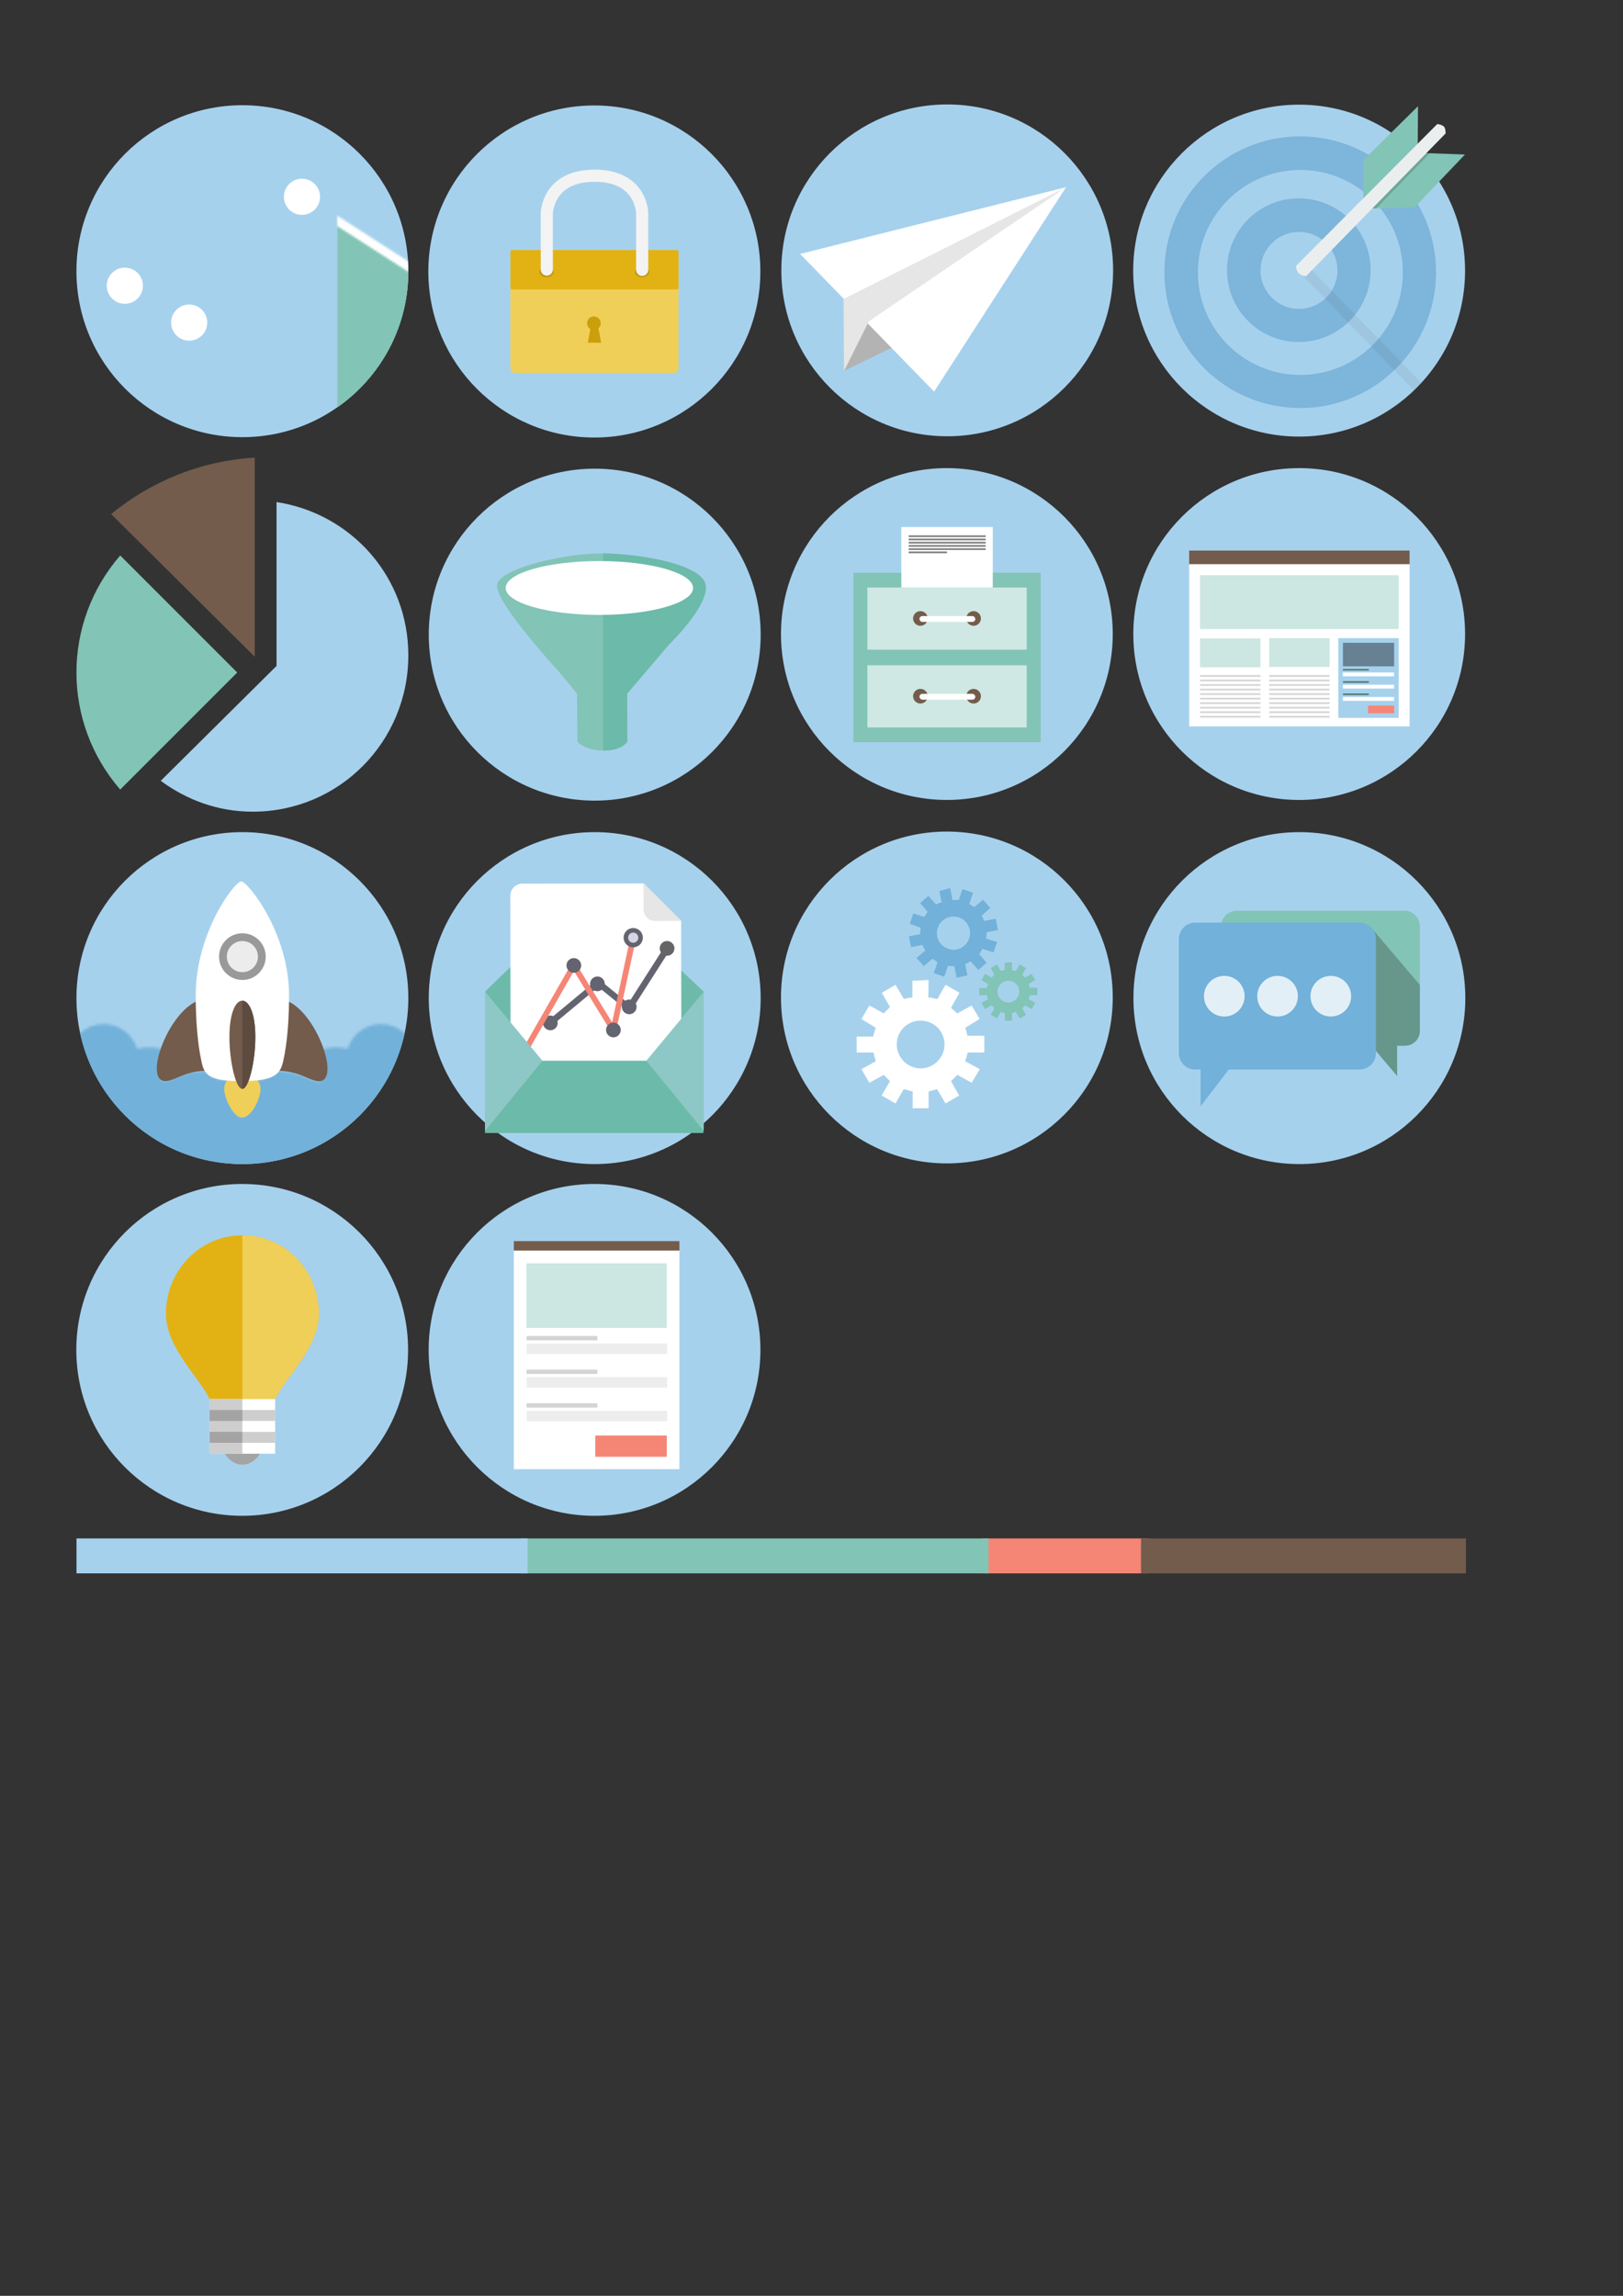 <?xml version="1.0" encoding="UTF-8" standalone="no"?>
<!-- Created with Inkscape (http://www.inkscape.org/) -->

<svg
   xmlns:dc="http://purl.org/dc/elements/1.1/"
   xmlns:cc="http://creativecommons.org/ns#"
   xmlns:rdf="http://www.w3.org/1999/02/22-rdf-syntax-ns#"
   xmlns:svg="http://www.w3.org/2000/svg"
   xmlns="http://www.w3.org/2000/svg"
   xmlns:sodipodi="http://sodipodi.sourceforge.net/DTD/sodipodi-0.dtd"
   xmlns:inkscape="http://www.inkscape.org/namespaces/inkscape"
   width="210mm"
   height="297mm"
   id="svg2"
   version="1.1"
   inkscape:version="0.48.4 r9939"
   sodipodi:docname="icons.svg">
  <rect width="100%" height="100%" fill="#333333" stroke="none"/>
  <defs
     id="defs4">
    <linearGradient
       gradientUnits="userSpaceOnUse"
       id="SVGID_1_-8"
       x1="242"
       x2="271"
       y1="251.03"
       y2="251.03">
      <stop
         offset="0"
         style="stop-color:#EFEFEF"
         id="stop5095" />
      <stop
         offset="1"
         style="stop-color:#E6E6E6"
         id="stop5097" />
    </linearGradient>
    <mask
       maskUnits="userSpaceOnUse"
       id="mask4528">
      <path
         sodipodi:nodetypes="ccccc"
         inkscape:connector-curvature="0"
         id="path4530"
         d="m -210.333,824.425 26.116,-28.402 32.645,21.212 55.266,-63.855 54.573,35.093"
         style="fill:none;stroke:#ffffff;stroke-width:4.309;stroke-linecap:butt;stroke-linejoin:miter;stroke-miterlimit:4;stroke-opacity:1;stroke-dasharray:none" />
    </mask>
    <mask
       maskUnits="userSpaceOnUse"
       id="mask4562">
      <path
         style="fill:#72b1d9;fill-opacity:1;stroke:none"
         d="m -57.316,887.08 17.25,-97.5 -56.25,-35.5 -54.5,61.5 -32.75,-19 -20.5,19.5 19,100 z"
         id="path4564"
         inkscape:connector-curvature="0" />
    </mask>
    <path
       id="a"
       d="M64 0c35.346 0 64 28.654 64 64 0 35.347-28.654 64-64 64-35.346 0-64-28.653-64-64 0-35.346 28.654-64 64-64z" />
    <mask
       maskUnits="userSpaceOnUse"
       id="mask4769">
      <path
         sodipodi:nodetypes="cscccccccscssccccccccccccccccccsccccccccccccccccccssc"
         style="fill:#72b1d9;fill-opacity:1"
         inkscape:connector-curvature="0"
         d="M 8.129,100.789 C 8.043,101.532 8,102.271 8,103 c 0,6.976 3.633,13.42 9.544,17.049 0.497,2.667 1.322,5.356 2.416,7.951 32.051,19.539 13.322,10.27 78.322,23.916 C 107.656,151.916 97,120.607 97,127.5 l -0.035,0.5 11.191,0 c 1.039,-2.603 1.827,-5.291 2.31,-7.958 C 116.371,116.411 120,109.97 120,103 c 0,-0.729 -0.043,-1.468 -0.129,-2.211 C 126.186,99.663 131,94.126 131,87.5 131,80.056 124.943,74 117.5,74 c -6.008,0 -11.199,3.971 -12.902,9.548 -3.277,-0.787 -6.649,-0.731 -10.044,0.233 l -2.02,0.574 0.671,1.989 c 1.666,4.936 1.611,8.314 0.857,9.365 -0.121,0.169 -0.281,0.333 -0.777,0.334 l -0.311,-0.021 c -1.102,-0.131 -2.244,-0.616 -3.69,-1.229 -2.728,-1.157 -6.12,-2.598 -11.63,-2.758 l -1.045,-0.03 -0.621,0.84 c -0.816,1.104 -2.259,2.308 -6.764,2.855 l -3.554,0.433 2.231,2.799 c 0.326,0.41 0.548,0.858 0.658,1.331 l 0.08,0.224 -0.018,0.16 0.026,0.36 c 0,3.277 -3.196,8.992 -5.028,8.992 -1.833,0 -5.028,-5.715 -5.024,-9.042 l 0.02,-0.317 -0.012,-0.116 0.07,-0.25 c 0.1,-0.469 0.302,-0.911 0.6,-1.316 l 2.079,-2.821 -3.486,-0.354 C 53.12,95.3 51.774,94.136 51.026,92.95 l -0.616,-0.977 -1.152,0.044 c -5.371,0.205 -8.718,1.613 -11.408,2.744 -1.462,0.614 -2.617,1.1 -3.735,1.231 l -0.319,0.021 c -0.521,0 -0.687,-0.173 -0.812,-0.35 -0.768,-1.08 -0.799,-4.525 0.945,-9.539 L 34.66,84.02 32.491,83.518 C 29.473,82.82 26.387,82.83 23.4,83.547 21.699,77.971 16.507,74 10.5,74 3.056,74 -3,80.056 -3,87.5 c 0,6.626 4.814,12.163 11.129,13.289 z"
         id="path4771" />
    </mask>
  </defs>
  <sodipodi:namedview
     id="base"
     pagecolor="#ffffff"
     bordercolor="#666666"
     borderopacity="1.0"
     inkscape:pageopacity="0.0"
     inkscape:pageshadow="2"
     inkscape:zoom="4"
     inkscape:cx="284.88056"
     inkscape:cy="384.82719"
     inkscape:document-units="px"
     inkscape:current-layer="g3199"
     showgrid="false"
     showguides="true"
     inkscape:guide-bbox="true"
     inkscape:window-width="1855"
     inkscape:window-height="1056"
     inkscape:window-x="65"
     inkscape:window-y="24"
     inkscape:window-maximized="1" />
  <g
     inkscape:label="Camada 1"
     inkscape:groupmode="layer"
     id="layer1">
    <g
       id="g4936"
       transform="translate(322.116,-167.922)">
      <path
         inkscape:export-ydpi="94.269997"
         inkscape:export-xdpi="94.269997"
         inkscape:export-filename="/home/livia/Documentos/email_marketing.png"
         sodipodi:type="arc"
         style="fill:#a6d1ed;fill-opacity:1;stroke:none"
         id="path3972"
         sodipodi:cx="220.21326"
         sodipodi:cy="744.26569"
         sodipodi:rx="68.690376"
         sodipodi:ry="68.690376"
         d="m 288.904,744.266 c 0,37.937 -30.754,68.69 -68.69,68.69 -37.937,0 -68.69,-30.754 -68.69,-68.69 0,-37.937 30.754,-68.69 68.69,-68.69 37.937,0 68.69,30.754 68.69,68.69 z"
         transform="matrix(-1.181,0,0,1.181,401.181,-578.864)" />
      <path
         inkscape:export-ydpi="94.269997"
         inkscape:export-xdpi="94.269997"
         inkscape:export-filename="/home/livia/Documentos/email_marketing.png"
         sodipodi:nodetypes="cccc"
         inkscape:connector-curvature="0"
         id="path3000"
         d="M 116.722,336.624 90.647,349.272 102.3,322.707 z"
         style="fill:#b3b3b3;fill-opacity:1;stroke:none" />
      <path
         inkscape:export-ydpi="94.269997"
         inkscape:export-xdpi="94.269997"
         inkscape:export-filename="/home/livia/Documentos/email_marketing.png"
         inkscape:connector-curvature="0"
         id="path2996"
         d="M 199.21,259.45 69.153,292.09 134.687,359.397 z"
         style="fill:#ffffff;fill-opacity:1;stroke:none" />
      <path
         inkscape:export-ydpi="94.269997"
         inkscape:export-xdpi="94.269997"
         inkscape:export-filename="/home/livia/Documentos/email_marketing.png"
         sodipodi:nodetypes="ccccc"
         inkscape:connector-curvature="0"
         id="path2998"
         d="M 90.66,349.275 102.806,324.984 199.046,259.563 90.407,314.104 z"
         style="fill:#e6e6e6;fill-opacity:1;stroke:none" />
    </g>
    <g
       id="g4942"
       transform="translate(322.116,-231.681)">
      <path
         inkscape:export-ydpi="94.268707"
         inkscape:export-xdpi="94.268707"
         inkscape:export-filename="/home/livia/Documentos/leads.png"
         transform="matrix(1.181,0,0,1.181,-119.14,-337.293)"
         d="m 288.904,744.266 c 0,37.937 -30.754,68.69 -68.69,68.69 -37.937,0 -68.69,-30.754 -68.69,-68.69 0,-37.937 30.754,-68.69 68.69,-68.69 37.937,0 68.69,30.754 68.69,68.69 z"
         sodipodi:ry="68.690376"
         sodipodi:rx="68.690376"
         sodipodi:cy="744.26569"
         sodipodi:cx="220.21326"
         id="path3974"
         style="fill:#a6d1ed;fill-opacity:1;stroke:none"
         sodipodi:type="arc" />
      <rect
         inkscape:export-ydpi="94.268707"
         inkscape:export-xdpi="94.268707"
         inkscape:export-filename="/home/livia/Documentos/leads.png"
         y="511.695"
         x="95.235"
         height="82.914"
         width="91.571"
         id="rect3982"
         style="fill:#82c4b6;fill-opacity:1;stroke:none" />
      <rect
         inkscape:export-ydpi="94.268707"
         inkscape:export-xdpi="94.268707"
         inkscape:export-filename="/home/livia/Documentos/leads.png"
         y="556.957"
         x="102.063"
         height="30.404"
         width="77.915"
         id="rect3980"
         style="fill:#ffffff;fill-opacity:0.615;stroke:none" />
      <rect
         inkscape:export-ydpi="94.268707"
         inkscape:export-xdpi="94.268707"
         inkscape:export-filename="/home/livia/Documentos/leads.png"
         style="fill:#ffffff;fill-opacity:0.615;stroke:none"
         id="rect3986"
         width="77.915"
         height="30.404"
         x="102.063"
         y="518.942" />
      <g
         inkscape:export-ydpi="94.268707"
         inkscape:export-xdpi="94.268707"
         inkscape:export-filename="/home/livia/Documentos/leads.png"
         transform="matrix(0.789,0,0,0.789,-118.587,-170.854)"
         id="g4000">
        <path
           sodipodi:type="arc"
           style="fill:#735c4c;fill-opacity:1;stroke:none"
           id="path3994"
           sodipodi:cx="308.34906"
           sodipodi:cy="898.0614"
           sodipodi:rx="2.7779195"
           sodipodi:ry="2.7779195"
           d="m 311.127,898.061 c 0,1.534 -1.244,2.778 -2.778,2.778 -1.534,0 -2.778,-1.244 -2.778,-2.778 0,-1.534 1.244,-2.778 2.778,-2.778 1.534,0 2.778,1.244 2.778,2.778 z"
           transform="matrix(1.636,0,0,1.636,-191.929,-575.787)" />
        <path
           transform="matrix(1.636,0,0,1.636,-158.973,-575.787)"
           d="m 311.127,898.061 c 0,1.534 -1.244,2.778 -2.778,2.778 -1.534,0 -2.778,-1.244 -2.778,-2.778 0,-1.534 1.244,-2.778 2.778,-2.778 1.534,0 2.778,1.244 2.778,2.778 z"
           sodipodi:ry="2.7779195"
           sodipodi:rx="2.7779195"
           sodipodi:cy="898.0614"
           sodipodi:cx="308.34906"
           id="path3996"
           style="fill:#735c4c;fill-opacity:1;stroke:none"
           sodipodi:type="arc" />
        <rect
           style="fill:#ffffff;fill-opacity:1;stroke:none"
           id="rect3998"
           width="34.598"
           height="3.599"
           x="311.948"
           y="891.969"
           ry="1.799" />
      </g>
      <g
         inkscape:export-ydpi="94.268707"
         inkscape:export-xdpi="94.268707"
         inkscape:export-filename="/home/livia/Documentos/leads.png"
         id="g4005"
         transform="matrix(0.789,0,0,0.789,-118.587,-132.839)">
        <path
           transform="matrix(1.636,0,0,1.636,-191.929,-575.787)"
           d="m 311.127,898.061 c 0,1.534 -1.244,2.778 -2.778,2.778 -1.534,0 -2.778,-1.244 -2.778,-2.778 0,-1.534 1.244,-2.778 2.778,-2.778 1.534,0 2.778,1.244 2.778,2.778 z"
           sodipodi:ry="2.7779195"
           sodipodi:rx="2.7779195"
           sodipodi:cy="898.0614"
           sodipodi:cx="308.34906"
           id="path4007"
           style="fill:#735c4c;fill-opacity:1;stroke:none"
           sodipodi:type="arc" />
        <path
           sodipodi:type="arc"
           style="fill:#735c4c;fill-opacity:1;stroke:none"
           id="path4009"
           sodipodi:cx="308.34906"
           sodipodi:cy="898.0614"
           sodipodi:rx="2.7779195"
           sodipodi:ry="2.7779195"
           d="m 311.127,898.061 c 0,1.534 -1.244,2.778 -2.778,2.778 -1.534,0 -2.778,-1.244 -2.778,-2.778 0,-1.534 1.244,-2.778 2.778,-2.778 1.534,0 2.778,1.244 2.778,2.778 z"
           transform="matrix(1.636,0,0,1.636,-158.973,-575.787)" />
        <rect
           ry="1.799"
           y="891.969"
           x="311.948"
           height="3.599"
           width="34.598"
           id="rect4011"
           style="fill:#ffffff;fill-opacity:1;stroke:none" />
      </g>
      <rect
         inkscape:export-ydpi="94.268707"
         inkscape:export-xdpi="94.268707"
         inkscape:export-filename="/home/livia/Documentos/leads.png"
         y="489.361"
         x="118.66"
         height="29.581"
         width="44.721"
         id="rect4013"
         style="fill:#ffffff;fill-opacity:1;stroke:none" />
      <g
         inkscape:export-ydpi="94.268707"
         inkscape:export-xdpi="94.268707"
         inkscape:export-filename="/home/livia/Documentos/leads.png"
         transform="matrix(0.789,0,0,0.789,-124.763,-170.693)"
         id="g4027">
        <rect
           style="fill:#808080;fill-opacity:1;stroke:none"
           id="rect4015"
           width="47.73"
           height="1.073"
           x="313.084"
           y="841.745" />
        <rect
           y="843.745"
           x="313.084"
           height="1.073"
           width="47.73"
           id="rect4017"
           style="fill:#808080;fill-opacity:1;stroke:none" />
        <rect
           style="fill:#808080;fill-opacity:1;stroke:none"
           id="rect4019"
           width="47.73"
           height="1.073"
           x="313.084"
           y="845.745" />
        <rect
           y="847.745"
           x="313.084"
           height="1.073"
           width="47.73"
           id="rect4021"
           style="fill:#808080;fill-opacity:1;stroke:none" />
        <rect
           style="fill:#808080;fill-opacity:1;stroke:none"
           id="rect4023"
           width="47.73"
           height="1.073"
           x="313.084"
           y="849.745" />
        <rect
           y="851.745"
           x="313.084"
           height="1.073"
           width="23.739"
           id="rect4025"
           style="fill:#808080;fill-opacity:1;stroke:none" />
      </g>
    </g>
    <g
       id="g4860"
       transform="translate(-495.898,-122.106)">
      <path
         transform="matrix(1.181,0,0,1.181,354.27,-96.856)"
         d="m 288.904,744.266 c 0,37.937 -30.754,68.69 -68.69,68.69 -37.937,0 -68.69,-30.754 -68.69,-68.69 0,-37.937 30.754,-68.69 68.69,-68.69 37.937,0 68.69,30.754 68.69,68.69 z"
         sodipodi:ry="68.690376"
         sodipodi:rx="68.690376"
         sodipodi:cy="744.26569"
         sodipodi:cx="220.21326"
         id="path3073"
         style="fill:#a6d1ed;fill-opacity:1;stroke:none"
         sodipodi:type="arc" />
      <g
         transform="matrix(5.341,0,0,5.341,550.335,-4777.3)"
         id="g3083">
        <path
           style="fill:#a4a4a4;fill-opacity:1"
           inkscape:connector-curvature="0"
           d="m 24,14 a 2,2 0 1 1 -4,0 2,2 0 1 1 4,0 z"
           transform="matrix(1,0,0,1.25,-10,1031.4)"
           id="path3085" />
        <path
           style="fill:#e2b214;fill-opacity:1"
           inkscape:connector-curvature="0"
           d="m 12,1030.4 c -3.866,0 -7,3.2 -7,7.2 0,3.1 3.125,5.9 4,7.8 0.875,1.8 0,5 0,5 l 3,-0.5 3,0.5 c 0,0 -0.875,-3.2 0,-5 0.875,-1.9 4,-4.7 4,-7.8 0,-4 -3.134,-7.2 -7,-7.2 z"
           id="path3087" />
        <path
           style="fill:#f0cf59;fill-opacity:1"
           inkscape:connector-curvature="0"
           d="m 12,1030.4 c 3.866,0 7,3.2 7,7.2 0,3.1 -3.125,5.9 -4,7.8 -0.875,1.8 0,5 0,5 l -3,-0.5 v -19.5 z"
           id="path3089" />
        <rect
           style="fill:#ffffff;fill-opacity:1"
           height="5"
           width="6"
           x="9"
           y="1045.4"
           id="rect3093" />
        <path
           style="fill:#cecece;fill-opacity:1"
           inkscape:connector-curvature="0"
           d="m 9,1045.4 v 5 h 3 v -1 h 3 v -1 h -3 v -1 h 3 v -1 h -3 v -1 H 9 z"
           id="path3095" />
        <path
           style="fill:#a4a4a4;fill-opacity:1"
           inkscape:connector-curvature="0"
           d="m 9,1046.4 v 1 h 3 v -1 H 9 z m 0,2 v 1 h 3 v -1 H 9 z"
           id="path3097" />
      </g>
    </g>
    <g
       id="g4925"
       transform="translate(249.423,-159.896)"
       inkscape:export-filename="/home/livia/Documentos/105_canais.png"
       inkscape:export-xdpi="58.224785"
       inkscape:export-ydpi="58.224785">
      <path
         inkscape:export-ydpi="94.268707"
         inkscape:export-xdpi="94.268707"
         inkscape:export-filename="/home/livia/Documentos/keyword_panel.png"
         transform="matrix(1.825,0,0,1.825,-2229.393,-3511.679)"
         d="m 1477.5,2084.326 c 0,24.557 -19.907,44.464 -44.464,44.464 -24.557,0 -44.464,-19.907 -44.464,-44.464 0,-24.557 19.907,-44.464 44.464,-44.464 24.557,0 44.464,19.907 44.464,44.464 z"
         sodipodi:ry="44.464287"
         sodipodi:rx="44.464287"
         sodipodi:cy="2084.3264"
         sodipodi:cx="1433.0358"
         id="path5214"
         style="fill:#a6d1ed;fill-opacity:1;stroke:none"
         sodipodi:type="arc" />
      <path
         inkscape:export-ydpi="94.268707"
         inkscape:export-xdpi="94.268707"
         inkscape:export-filename="/home/livia/Documentos/keyword_panel.png"
         sodipodi:type="arc"
         style="fill:#7eb5da;fill-opacity:1;stroke:none"
         id="path5216"
         sodipodi:cx="1433.0358"
         sodipodi:cy="2084.3264"
         sodipodi:rx="44.464287"
         sodipodi:ry="44.464287"
         d="m 1477.5,2084.326 c 0,24.557 -19.907,44.464 -44.464,44.464 -24.557,0 -44.464,-19.907 -44.464,-44.464 0,-24.557 19.907,-44.464 44.464,-44.464 24.557,0 44.464,19.907 44.464,44.464 z"
         transform="matrix(1.494,0,0,1.494,-1754.528,-2820.996)" />
      <path
         inkscape:export-ydpi="94.268707"
         inkscape:export-xdpi="94.268707"
         inkscape:export-filename="/home/livia/Documentos/keyword_panel.png"
         transform="matrix(1.127,0,0,1.127,-1228.524,-2055.932)"
         d="m 1477.5,2084.326 c 0,24.557 -19.907,44.464 -44.464,44.464 -24.557,0 -44.464,-19.907 -44.464,-44.464 0,-24.557 19.907,-44.464 44.464,-44.464 24.557,0 44.464,19.907 44.464,44.464 z"
         sodipodi:ry="44.464287"
         sodipodi:rx="44.464287"
         sodipodi:cy="2084.3264"
         sodipodi:cx="1433.0358"
         id="path5218"
         style="fill:#a6d1ed;fill-opacity:1;stroke:none"
         sodipodi:type="arc" />
      <path
         inkscape:export-ydpi="94.268707"
         inkscape:export-xdpi="94.268707"
         inkscape:export-filename="/home/livia/Documentos/keyword_panel.png"
         sodipodi:type="arc"
         style="fill:#7eb5da;fill-opacity:1;stroke:none"
         id="path5220"
         sodipodi:cx="1433.0358"
         sodipodi:cy="2084.3264"
         sodipodi:rx="44.464287"
         sodipodi:ry="44.464287"
         d="m 1477.5,2084.326 c 0,24.557 -19.907,44.464 -44.464,44.464 -24.557,0 -44.464,-19.907 -44.464,-44.464 0,-24.557 19.907,-44.464 44.464,-44.464 24.557,0 44.464,19.907 44.464,44.464 z"
         transform="matrix(0.79,0,0,0.79,-746.354,-1354.624)" />
      <path
         inkscape:export-ydpi="94.268707"
         inkscape:export-xdpi="94.268707"
         inkscape:export-filename="/home/livia/Documentos/keyword_panel.png"
         transform="matrix(0.423,0,0,0.423,-220.35,-589.56)"
         d="m 1477.5,2084.326 c 0,24.557 -19.907,44.464 -44.464,44.464 -24.557,0 -44.464,-19.907 -44.464,-44.464 0,-24.557 19.907,-44.464 44.464,-44.464 24.557,0 44.464,19.907 44.464,44.464 z"
         sodipodi:ry="44.464287"
         sodipodi:rx="44.464287"
         sodipodi:cy="2084.3264"
         sodipodi:cx="1433.0358"
         id="path5222"
         style="fill:#a6d1ed;fill-opacity:1;stroke:none"
         sodipodi:type="arc" />
      <path
         sodipodi:nodetypes="ccccccc"
         inkscape:export-ydpi="94.268707"
         inkscape:export-xdpi="94.268707"
         inkscape:export-filename="/home/livia/Documentos/keyword_panel.png"
         inkscape:connector-curvature="0"
         id="path5224"
         d="m 417.343,238.144 -0.09,23.719 25.005,-0.481 24.726,-25.924 -23.123,-0.844 0.173,-22.783 z"
         style="fill:#82c4b6;fill-opacity:1;stroke:none" />
      <path
         inkscape:export-ydpi="94.268707"
         inkscape:export-xdpi="94.268707"
         inkscape:export-filename="/home/livia/Documentos/keyword_panel.png"
         sodipodi:nodetypes="ccccc"
         inkscape:connector-curvature="0"
         id="path5230"
         d="m 444.579,234.649 5.284,0.164 -26.294,26.974 -4.534,0 z"
         style="fill:#000000;fill-opacity:0.156;stroke:none" />
      <path
         inkscape:export-ydpi="94.268707"
         inkscape:export-xdpi="94.268707"
         inkscape:export-filename="/home/livia/Documentos/keyword_panel.png"
         sodipodi:nodetypes="cczccc"
         inkscape:connector-curvature="0"
         id="path5234"
         d="m 391.368,291.196 54.486,55.999 c 0,0 -1.117,1.237 -1.73,1.87 -0.613,0.633 -1.951,1.925 -1.951,1.925 l -55.558,-57.421 z"
         style="opacity:0.053;fill:#000000;fill-opacity:1;stroke:none" />
      <path
         inkscape:export-ydpi="94.268707"
         inkscape:export-xdpi="94.268707"
         inkscape:export-filename="/home/livia/Documentos/keyword_panel.png"
         sodipodi:nodetypes="czcczcc"
         inkscape:connector-curvature="0"
         id="path5226"
         d="m 384.375,289.907 c 0,0 -0.021,2.137 1.36,3.57 1.382,1.433 3.57,1.417 3.57,1.417 l 68.174,-69.704 c 0,0 0.184,-2.199 -0.68,-3.287 -0.865,-1.088 -3.344,-1.36 -3.344,-1.36 z"
         style="fill:#ebeeef;fill-opacity:1;stroke:none" />
    </g>
    <g
       id="g4870"
       transform="translate(256.288,-291.198)">
      <circle
         inkscape:export-ydpi="94"
         inkscape:export-xdpi="94"
         inkscape:export-filename="/home/livia/Área de Trabalho/social_media_posts.png"
         transform="matrix(0.634,0,0,0.634,298,698.06)"
         d="M 256,128 C 256,198.692 198.692,256 128,256 57.308,256 0,198.692 0,128 0,57.308 57.308,0 128,0 198.692,0 256,57.308 256,128 z"
         style="fill:#a6d1ed;fill-opacity:1"
         sodipodi:ry="128"
         sodipodi:rx="128"
         sodipodi:cy="128"
         sodipodi:cx="128"
         cx="128"
         cy="128"
         r="128"
         id="circle7837" />
      <path
         inkscape:export-ydpi="94.269997"
         inkscape:export-xdpi="94.269997"
         inkscape:export-filename="/home/livia/Área de Trabalho/social_media_posts.png"
         id="path7841"
         d="m 438.086,744.195 v 51.015 c 0,4.113 -3.281,7.297 -7.394,7.297 h -3.736 v 14.796 l -12.529,-14.796 h -65.874 c -4.112,0 -7.849,-3.185 -7.849,-7.297 v -51.015 c 0,-4.112 3.737,-7.705 7.849,-7.705 h 82.138 c 4.113,0 7.394,3.593 7.394,7.705 z"
         inkscape:connector-curvature="0"
         style="fill:#82c4b6;fill-opacity:1" />
      <circle
         transform="matrix(0.253,0,0,0.253,314.399,719.543)"
         inkscape:export-ydpi="94.269997"
         inkscape:export-xdpi="94.269997"
         inkscape:export-filename="/home/livia/Área de Trabalho/social_media_posts.png"
         id="circle7843"
         r="39.283"
         cy="207.137"
         cx="316.652"
         sodipodi:cx="316.65201"
         sodipodi:cy="207.13699"
         sodipodi:rx="39.283001"
         sodipodi:ry="39.283001"
         style="fill:#abb7b7"
         d="m 355.935,207.137 c 0,21.695 -17.588,39.283 -39.283,39.283 -21.695,0 -39.283,-17.588 -39.283,-39.283 0,-21.695 17.588,-39.283 39.283,-39.283 21.695,0 39.283,17.588 39.283,39.283 z" />
      <circle
         transform="matrix(0.253,0,0,0.253,314.399,719.543)"
         inkscape:export-ydpi="94.269997"
         inkscape:export-xdpi="94.269997"
         inkscape:export-filename="/home/livia/Área de Trabalho/social_media_posts.png"
         id="circle7845"
         r="39.282"
         cy="207.137"
         cx="213.715"
         sodipodi:cx="213.715"
         sodipodi:cy="207.13699"
         sodipodi:rx="39.282001"
         sodipodi:ry="39.282001"
         style="fill:#abb7b7"
         d="m 252.997,207.137 c 0,21.695 -17.587,39.282 -39.282,39.282 -21.695,0 -39.282,-17.587 -39.282,-39.282 0,-21.695 17.587,-39.282 39.282,-39.282 21.695,0 39.282,17.587 39.282,39.282 z" />
      <polygon
         transform="matrix(0.253,0,0,0.253,314.399,719.543)"
         inkscape:export-ydpi="94.269997"
         inkscape:export-xdpi="94.269997"
         inkscape:export-filename="/home/livia/Área de Trabalho/social_media_posts.png"
         id="polygon7847"
         points="144.7,341 65,444.903 65,341 "
         style="fill:#72b1d9;fill-opacity:1" />
      <path
         inkscape:export-ydpi="94.269997"
         inkscape:export-xdpi="94.269997"
         inkscape:export-filename="/home/livia/Área de Trabalho/social_media_posts.png"
         id="path7849"
         d="m 426.957,817.303 v -14.796 h 3.736 c 4.112,0 7.394,-3.185 7.394,-7.297 v -22.403 l -23.047,-27.127 -8.234,56.827 h 7.623 l 12.529,14.796 z"
         inkscape:connector-curvature="0"
         style="opacity:0.3;fill:#292826" />
      <path
         inkscape:export-ydpi="94.269997"
         inkscape:export-xdpi="94.269997"
         inkscape:export-filename="/home/livia/Área de Trabalho/social_media_posts.png"
         id="path7851"
         d="m 416.586,806.133 c 0,4.423 -3.586,8.01 -8.01,8.01 h -80.35 c -4.424,0 -8.01,-3.586 -8.01,-8.01 v -55.816 c 0,-4.424 3.586,-8.01 8.01,-8.01 h 80.35 c 4.424,0 8.01,3.586 8.01,8.01 v 55.816 z"
         inkscape:connector-curvature="0"
         style="fill:#72b1d9;fill-opacity:1" />
      <circle
         transform="matrix(0.253,0,0,0.253,314.399,719.543)"
         inkscape:export-ydpi="94.269997"
         inkscape:export-xdpi="94.269997"
         inkscape:export-filename="/home/livia/Área de Trabalho/social_media_posts.png"
         id="circle7853"
         r="39.283"
         cy="232.169"
         cx="213.745"
         sodipodi:cx="213.745"
         sodipodi:cy="232.16901"
         sodipodi:rx="39.283001"
         sodipodi:ry="39.283001"
         style="opacity:0.8;fill:#ffffff"
         d="m 253.028,232.169 c 0,21.695 -17.588,39.283 -39.283,39.283 -21.695,0 -39.283,-17.588 -39.283,-39.283 0,-21.695 17.588,-39.283 39.283,-39.283 21.695,0 39.283,17.588 39.283,39.283 z" />
      <circle
         transform="matrix(0.253,0,0,0.253,314.399,719.543)"
         inkscape:export-ydpi="94.269997"
         inkscape:export-xdpi="94.269997"
         inkscape:export-filename="/home/livia/Área de Trabalho/social_media_posts.png"
         id="circle7855"
         r="39.282"
         cy="232.169"
         cx="316.681"
         sodipodi:cx="316.681"
         sodipodi:cy="232.16901"
         sodipodi:rx="39.282001"
         sodipodi:ry="39.282001"
         style="opacity:0.8;fill:#ffffff"
         d="m 355.963,232.169 c 0,21.695 -17.587,39.282 -39.282,39.282 -21.695,0 -39.282,-17.587 -39.282,-39.282 0,-21.695 17.587,-39.282 39.282,-39.282 21.695,0 39.282,17.587 39.282,39.282 z" />
      <circle
         transform="matrix(0.253,0,0,0.253,314.399,719.543)"
         inkscape:export-ydpi="94.269997"
         inkscape:export-xdpi="94.269997"
         inkscape:export-filename="/home/livia/Área de Trabalho/social_media_posts.png"
         id="circle7857"
         r="39.283"
         cy="232.169"
         cx="110.807"
         sodipodi:cx="110.807"
         sodipodi:cy="232.16901"
         sodipodi:rx="39.283001"
         sodipodi:ry="39.283001"
         style="opacity:0.8;fill:#ffffff"
         d="m 150.09,232.169 c 0,21.695 -17.588,39.283 -39.283,39.283 -21.695,0 -39.283,-17.588 -39.283,-39.283 0,-21.695 17.588,-39.283 39.283,-39.283 21.695,0 39.283,17.588 39.283,39.283 z" />
    </g>
    <g
       id="g4882"
       transform="translate(259.08,-240.666)"
       inkscape:export-filename="/home/livia/Documentos/105_campanhas.png"
       inkscape:export-xdpi="58.224773"
       inkscape:export-ydpi="58.224773">
      <path
         transform="matrix(1.181,0,0,1.181,116.198,-328.307)"
         d="m 288.904,744.266 c 0,37.937 -30.754,68.69 -68.69,68.69 -37.937,0 -68.69,-30.754 -68.69,-68.69 0,-37.937 30.754,-68.69 68.69,-68.69 37.937,0 68.69,30.754 68.69,68.69 z"
         sodipodi:ry="68.690376"
         sodipodi:rx="68.690376"
         sodipodi:cy="744.26569"
         sodipodi:cx="220.21326"
         id="path3912"
         style="fill:#a6d1ed;fill-opacity:1;stroke:none"
         sodipodi:type="arc"
         inkscape:export-filename="/home/livia/Área de Trabalho/landing_page.png"
         inkscape:export-xdpi="94.268669"
         inkscape:export-ydpi="94.268669" />
      <rect
         inkscape:export-ydpi="94.268669"
         inkscape:export-xdpi="94.268669"
         inkscape:export-filename="/home/livia/Área de Trabalho/landing_page.png"
         style="fill:#735c4c;fill-opacity:1;stroke:none"
         id="rect3805"
         width="107.797"
         height="6.685"
         x="322.461"
         y="509.866"
         ry="0" />
      <rect
         inkscape:export-ydpi="94.268669"
         inkscape:export-xdpi="94.268669"
         inkscape:export-filename="/home/livia/Área de Trabalho/landing_page.png"
         ry="0"
         y="516.513"
         x="322.461"
         height="79.31"
         width="107.797"
         id="rect3033"
         style="fill:#ffffff;fill-opacity:1;stroke:none" />
      <rect
         inkscape:export-ydpi="94.268669"
         inkscape:export-xdpi="94.268669"
         inkscape:export-filename="/home/livia/Área de Trabalho/landing_page.png"
         style="fill:#cce6e1;fill-opacity:1;stroke:none"
         id="rect3807"
         width="97.166"
         height="26.295"
         x="327.776"
         y="521.918"
         ry="0" />
      <rect
         inkscape:export-ydpi="94.268669"
         inkscape:export-xdpi="94.268669"
         inkscape:export-filename="/home/livia/Área de Trabalho/landing_page.png"
         ry="0"
         y="552.81"
         x="327.776"
         height="14.125"
         width="29.546"
         id="rect3809"
         style="fill:#cce6e1;fill-opacity:1;stroke:none" />
      <rect
         inkscape:export-ydpi="94.268669"
         inkscape:export-xdpi="94.268669"
         inkscape:export-filename="/home/livia/Área de Trabalho/landing_page.png"
         style="fill:#cce6e1;fill-opacity:1;stroke:none"
         id="rect3811"
         width="29.546"
         height="14.125"
         x="361.586"
         y="552.67"
         ry="0" />
      <rect
         inkscape:export-ydpi="94.268669"
         inkscape:export-xdpi="94.268669"
         inkscape:export-filename="/home/livia/Área de Trabalho/landing_page.png"
         ry="0"
         y="552.67"
         x="395.396"
         height="39"
         width="29.546"
         id="rect3813"
         style="fill:#a6d1ed;fill-opacity:1;stroke:none" />
      <rect
         inkscape:export-ydpi="94.268669"
         inkscape:export-xdpi="94.268669"
         inkscape:export-filename="/home/livia/Área de Trabalho/landing_page.png"
         style="fill:#000000;fill-opacity:0.167;stroke:none"
         id="rect3819"
         width="29.546"
         height="0.868"
         x="327.776"
         y="570.742"
         ry="0" />
      <rect
         inkscape:export-ydpi="94.268669"
         inkscape:export-xdpi="94.268669"
         inkscape:export-filename="/home/livia/Área de Trabalho/landing_page.png"
         ry="0"
         y="572.957"
         x="327.776"
         height="0.868"
         width="29.546"
         id="rect3821"
         style="fill:#000000;fill-opacity:0.167;stroke:none" />
      <rect
         inkscape:export-ydpi="94.268669"
         inkscape:export-xdpi="94.268669"
         inkscape:export-filename="/home/livia/Área de Trabalho/landing_page.png"
         style="fill:#000000;fill-opacity:0.167;stroke:none"
         id="rect3823"
         width="29.546"
         height="0.868"
         x="327.776"
         y="575.173"
         ry="0" />
      <rect
         inkscape:export-ydpi="94.268669"
         inkscape:export-xdpi="94.268669"
         inkscape:export-filename="/home/livia/Área de Trabalho/landing_page.png"
         ry="0"
         y="577.388"
         x="327.776"
         height="0.868"
         width="29.546"
         id="rect3825"
         style="fill:#000000;fill-opacity:0.167;stroke:none" />
      <rect
         inkscape:export-ydpi="94.268669"
         inkscape:export-xdpi="94.268669"
         inkscape:export-filename="/home/livia/Área de Trabalho/landing_page.png"
         style="fill:#000000;fill-opacity:0.167;stroke:none"
         id="rect3827"
         width="29.546"
         height="0.868"
         x="327.776"
         y="579.604"
         ry="0" />
      <rect
         inkscape:export-ydpi="94.268669"
         inkscape:export-xdpi="94.268669"
         inkscape:export-filename="/home/livia/Área de Trabalho/landing_page.png"
         ry="0"
         y="581.82"
         x="327.776"
         height="0.868"
         width="29.546"
         id="rect3829"
         style="fill:#000000;fill-opacity:0.167;stroke:none" />
      <rect
         inkscape:export-ydpi="94.268669"
         inkscape:export-xdpi="94.268669"
         inkscape:export-filename="/home/livia/Área de Trabalho/landing_page.png"
         style="fill:#000000;fill-opacity:0.167;stroke:none"
         id="rect3831"
         width="29.546"
         height="0.868"
         x="327.776"
         y="584.035"
         ry="0" />
      <rect
         inkscape:export-ydpi="94.268669"
         inkscape:export-xdpi="94.268669"
         inkscape:export-filename="/home/livia/Área de Trabalho/landing_page.png"
         ry="0"
         y="586.251"
         x="327.776"
         height="0.868"
         width="29.546"
         id="rect3833"
         style="fill:#000000;fill-opacity:0.167;stroke:none" />
      <rect
         inkscape:export-ydpi="94.268669"
         inkscape:export-xdpi="94.268669"
         inkscape:export-filename="/home/livia/Área de Trabalho/landing_page.png"
         style="fill:#000000;fill-opacity:0.167;stroke:none"
         id="rect3835"
         width="29.546"
         height="0.868"
         x="327.776"
         y="588.467"
         ry="0" />
      <rect
         inkscape:export-ydpi="94.268669"
         inkscape:export-xdpi="94.268669"
         inkscape:export-filename="/home/livia/Área de Trabalho/landing_page.png"
         ry="0"
         y="590.682"
         x="327.776"
         height="0.868"
         width="29.546"
         id="rect3837"
         style="fill:#000000;fill-opacity:0.167;stroke:none" />
      <rect
         inkscape:export-ydpi="94.268669"
         inkscape:export-xdpi="94.268669"
         inkscape:export-filename="/home/livia/Área de Trabalho/landing_page.png"
         ry="0"
         y="570.742"
         x="361.586"
         height="0.868"
         width="29.546"
         id="rect3839"
         style="fill:#000000;fill-opacity:0.167;stroke:none" />
      <rect
         inkscape:export-ydpi="94.268669"
         inkscape:export-xdpi="94.268669"
         inkscape:export-filename="/home/livia/Área de Trabalho/landing_page.png"
         style="fill:#000000;fill-opacity:0.167;stroke:none"
         id="rect3841"
         width="29.546"
         height="0.868"
         x="361.586"
         y="572.957"
         ry="0" />
      <rect
         inkscape:export-ydpi="94.268669"
         inkscape:export-xdpi="94.268669"
         inkscape:export-filename="/home/livia/Área de Trabalho/landing_page.png"
         ry="0"
         y="575.173"
         x="361.586"
         height="0.868"
         width="29.546"
         id="rect3843"
         style="fill:#000000;fill-opacity:0.167;stroke:none" />
      <rect
         inkscape:export-ydpi="94.268669"
         inkscape:export-xdpi="94.268669"
         inkscape:export-filename="/home/livia/Área de Trabalho/landing_page.png"
         style="fill:#000000;fill-opacity:0.167;stroke:none"
         id="rect3845"
         width="29.546"
         height="0.868"
         x="361.586"
         y="577.388"
         ry="0" />
      <rect
         inkscape:export-ydpi="94.268669"
         inkscape:export-xdpi="94.268669"
         inkscape:export-filename="/home/livia/Área de Trabalho/landing_page.png"
         ry="0"
         y="579.604"
         x="361.586"
         height="0.868"
         width="29.546"
         id="rect3847"
         style="fill:#000000;fill-opacity:0.167;stroke:none" />
      <rect
         inkscape:export-ydpi="94.268669"
         inkscape:export-xdpi="94.268669"
         inkscape:export-filename="/home/livia/Área de Trabalho/landing_page.png"
         style="fill:#000000;fill-opacity:0.167;stroke:none"
         id="rect3849"
         width="29.546"
         height="0.868"
         x="361.586"
         y="581.82"
         ry="0" />
      <rect
         inkscape:export-ydpi="94.268669"
         inkscape:export-xdpi="94.268669"
         inkscape:export-filename="/home/livia/Área de Trabalho/landing_page.png"
         ry="0"
         y="584.035"
         x="361.586"
         height="0.868"
         width="29.546"
         id="rect3851"
         style="fill:#000000;fill-opacity:0.167;stroke:none" />
      <rect
         inkscape:export-ydpi="94.268669"
         inkscape:export-xdpi="94.268669"
         inkscape:export-filename="/home/livia/Área de Trabalho/landing_page.png"
         style="fill:#000000;fill-opacity:0.167;stroke:none"
         id="rect3853"
         width="29.546"
         height="0.868"
         x="361.586"
         y="586.251"
         ry="0" />
      <rect
         inkscape:export-ydpi="94.268669"
         inkscape:export-xdpi="94.268669"
         inkscape:export-filename="/home/livia/Área de Trabalho/landing_page.png"
         ry="0"
         y="588.467"
         x="361.586"
         height="0.868"
         width="29.546"
         id="rect3855"
         style="fill:#000000;fill-opacity:0.167;stroke:none" />
      <rect
         inkscape:export-ydpi="94.268669"
         inkscape:export-xdpi="94.268669"
         inkscape:export-filename="/home/livia/Área de Trabalho/landing_page.png"
         style="fill:#000000;fill-opacity:0.167;stroke:none"
         id="rect3857"
         width="29.546"
         height="0.868"
         x="361.586"
         y="590.682"
         ry="0" />
      <g
         inkscape:export-ydpi="94.268669"
         inkscape:export-xdpi="94.268669"
         inkscape:export-filename="/home/livia/Área de Trabalho/landing_page.png"
         id="g3871"
         transform="matrix(0.939,0,0,0.664,63.999,69.696)"
         style="fill:#ffffff;fill-opacity:1">
        <rect
           ry="0"
           y="752.66"
           x="355.288"
           height="2.815"
           width="26.67"
           id="rect3873"
           style="fill:#ffffff;fill-opacity:1;stroke:none" />
      </g>
      <rect
         inkscape:export-ydpi="94.268669"
         inkscape:export-xdpi="94.268669"
         inkscape:export-filename="/home/livia/Área de Trabalho/landing_page.png"
         style="fill:#f58676;fill-opacity:1;stroke:none"
         id="rect3172"
         width="12.758"
         height="3.806"
         x="409.934"
         y="585.656"
         ry="0" />
      <rect
         inkscape:export-ydpi="94.268669"
         inkscape:export-xdpi="94.268669"
         inkscape:export-filename="/home/livia/Área de Trabalho/landing_page.png"
         ry="0"
         y="554.947"
         x="397.646"
         height="11.517"
         width="25.046"
         id="rect4046"
         style="fill:#000000;fill-opacity:0.38;stroke:none" />
      <g
         inkscape:export-ydpi="94.268669"
         inkscape:export-xdpi="94.268669"
         inkscape:export-filename="/home/livia/Área de Trabalho/landing_page.png"
         style="fill:#517971;fill-opacity:1"
         transform="matrix(0.474,0,0,0.276,229.27,360.008)"
         id="g4064">
        <rect
           style="fill:#517971;fill-opacity:1;stroke:none"
           id="rect4066"
           width="26.67"
           height="2.815"
           x="355.288"
           y="752.66"
           ry="0" />
      </g>
      <g
         inkscape:export-ydpi="94.268669"
         inkscape:export-xdpi="94.268669"
         inkscape:export-filename="/home/livia/Área de Trabalho/landing_page.png"
         style="fill:#ffffff;fill-opacity:1"
         transform="matrix(0.939,0,0,0.664,63.999,75.696)"
         id="g4068">
        <rect
           style="fill:#ffffff;fill-opacity:1;stroke:none"
           id="rect4070"
           width="26.67"
           height="2.815"
           x="355.288"
           y="752.66"
           ry="0" />
      </g>
      <g
         inkscape:export-ydpi="94.268669"
         inkscape:export-xdpi="94.268669"
         inkscape:export-filename="/home/livia/Área de Trabalho/landing_page.png"
         id="g4072"
         transform="matrix(0.474,0,0,0.276,229.27,366.008)"
         style="fill:#517971;fill-opacity:1">
        <rect
           ry="0"
           y="752.66"
           x="355.288"
           height="2.815"
           width="26.67"
           id="rect4074"
           style="fill:#517971;fill-opacity:1;stroke:none" />
      </g>
      <g
         inkscape:export-ydpi="94.268669"
         inkscape:export-xdpi="94.268669"
         inkscape:export-filename="/home/livia/Área de Trabalho/landing_page.png"
         id="g4076"
         transform="matrix(0.939,0,0,0.664,63.999,81.696)"
         style="fill:#ffffff;fill-opacity:1">
        <rect
           ry="0"
           y="752.66"
           x="355.288"
           height="2.815"
           width="26.67"
           id="rect4078"
           style="fill:#ffffff;fill-opacity:1;stroke:none" />
      </g>
      <g
         inkscape:export-ydpi="94.268669"
         inkscape:export-xdpi="94.268669"
         inkscape:export-filename="/home/livia/Área de Trabalho/landing_page.png"
         style="fill:#517971;fill-opacity:1"
         transform="matrix(0.474,0,0,0.276,229.27,372.008)"
         id="g4080">
        <rect
           style="fill:#517971;fill-opacity:1;stroke:none"
           id="rect4082"
           width="26.67"
           height="2.815"
           x="355.288"
           y="752.66"
           ry="0" />
      </g>
    </g>
    <g
       id="g4964"
       transform="translate(322.116,-283.782)">
      <path
         inkscape:export-ydpi="94.268715"
         inkscape:export-xdpi="94.268715"
         inkscape:export-filename="/home/livia/Documentos/lead_nurturing.png"
         sodipodi:type="arc"
         style="fill:#a6d1ed;fill-opacity:1;stroke:none"
         id="path3914"
         sodipodi:cx="220.21326"
         sodipodi:cy="744.26569"
         sodipodi:rx="68.690376"
         sodipodi:ry="68.690376"
         d="m 288.904,744.266 c 0,37.937 -30.754,68.69 -68.69,68.69 -37.937,0 -68.69,-30.754 -68.69,-68.69 0,-37.937 30.754,-68.69 68.69,-68.69 37.937,0 68.69,30.754 68.69,68.69 z"
         transform="matrix(1.181,0,0,1.181,-119.14,-107.483)" />
      <g
         inkscape:export-ydpi="94.268715"
         inkscape:export-xdpi="94.268715"
         inkscape:export-filename="/home/livia/Documentos/lead_nurturing.png"
         transform="translate(1.7267008e-6,3.4085856e-5)"
         id="g4098">
        <g
           id="g3015"
           transform="matrix(3.894,0,0,3.894,93.059,-3260.715)"
           style="fill:#ffffff;fill-opacity:1">
          <path
             id="path3019"
             d="m 10,1033.3 -2.031,0.1 v 2.1 c -0.36,0 -0.712,0.1 -1.063,0.2 l -1.062,-1.8 -1.719,1 1.031,1.8 c -0.289,0.3 -0.547,0.5 -0.781,0.8 l -1.812,-1 -1,1.7 1.812,1.1 c -0.134,0.3 -0.249,0.7 -0.312,1.1 H 0.969 l 5e-5,2 h 2.125 c 0.063,0.4 0.15,0.7 0.281,1.1 l -1.812,1 1,1.7 1.812,-1 c 0.238,0.3 0.501,0.5 0.781,0.8 l -1.062,1.8 1.75,1 1.031,-1.8 c 0.36,0.1 0.746,0.2 1.125,0.3 v 2.1 h 2 v -2.1 c 0.36,-0.1 0.712,-0.2 1.062,-0.3 l 1.063,1.8 1.719,-1 -1.032,-1.8 c 0.29,-0.3 0.547,-0.5 0.782,-0.8 l 1.812,1 1.032,-1.7 -1.844,-1 c 0.134,-0.4 0.249,-0.8 0.312,-1.1 h 2.094 v -2.1 h -2.125 c -0.063,-0.3 -0.15,-0.7 -0.281,-1 l 1.812,-1.1 -1,-1.7 -1.812,1 c -0.238,-0.2 -0.501,-0.5 -0.782,-0.7 l 1.063,-1.9 -1.75,-1 -1.031,1.8 c -0.36,-0.1 -0.746,-0.2 -1.125,-0.2 l 0.031,-2.2 z m -1,5.1 c 1.657,0 3,1.3 3,3 0,1.6 -1.343,3 -3,3 -1.657,0 -3,-1.4 -3,-3 0,-1.7 1.343,-3 3,-3 z"
             inkscape:connector-curvature="0"
             style="fill:#ffffff;fill-opacity:1" />
        </g>
        <g
           style="fill:#72b1d9;fill-opacity:1"
           transform="matrix(2.652,-0.522,0.522,2.652,-423.295,-2017.042)"
           id="g3956">
          <path
             style="fill:#72b1d9;fill-opacity:1"
             inkscape:connector-curvature="0"
             d="m 10,1033.3 -2.031,0.1 v 2.1 c -0.36,0 -0.712,0.1 -1.063,0.2 l -1.062,-1.8 -1.719,1 1.031,1.8 c -0.289,0.3 -0.547,0.5 -0.781,0.8 l -1.812,-1 -1,1.7 1.812,1.1 c -0.134,0.3 -0.249,0.7 -0.312,1.1 H 0.969 l 5e-5,2 h 2.125 c 0.063,0.4 0.15,0.7 0.281,1.1 l -1.812,1 1,1.7 1.812,-1 c 0.238,0.3 0.501,0.5 0.781,0.8 l -1.062,1.8 1.75,1 1.031,-1.8 c 0.36,0.1 0.746,0.2 1.125,0.3 v 2.1 h 2 v -2.1 c 0.36,-0.1 0.712,-0.2 1.062,-0.3 l 1.063,1.8 1.719,-1 -1.032,-1.8 c 0.29,-0.3 0.547,-0.5 0.782,-0.8 l 1.812,1 1.032,-1.7 -1.844,-1 c 0.134,-0.4 0.249,-0.8 0.312,-1.1 h 2.094 v -2.1 h -2.125 c -0.063,-0.3 -0.15,-0.7 -0.281,-1 l 1.812,-1.1 -1,-1.7 -1.812,1 c -0.238,-0.2 -0.501,-0.5 -0.782,-0.7 l 1.063,-1.9 -1.75,-1 -1.031,1.8 c -0.36,-0.1 -0.746,-0.2 -1.125,-0.2 l 0.031,-2.2 z m -1,5.1 c 1.657,0 3,1.3 3,3 0,1.6 -1.343,3 -3,3 -1.657,0 -3,-1.4 -3,-3 0,-1.7 1.343,-3 3,-3 z"
             id="path3958" />
        </g>
        <g
           id="g3960"
           transform="matrix(1.772,0,0,1.772,155.082,-1076.728)"
           style="fill:#82c4b6;fill-opacity:1">
          <path
             id="path3962"
             d="m 10,1033.3 -2.031,0.1 v 2.1 c -0.36,0 -0.712,0.1 -1.063,0.2 l -1.062,-1.8 -1.719,1 1.031,1.8 c -0.289,0.3 -0.547,0.5 -0.781,0.8 l -1.812,-1 -1,1.7 1.812,1.1 c -0.134,0.3 -0.249,0.7 -0.312,1.1 H 0.969 l 5e-5,2 h 2.125 c 0.063,0.4 0.15,0.7 0.281,1.1 l -1.812,1 1,1.7 1.812,-1 c 0.238,0.3 0.501,0.5 0.781,0.8 l -1.062,1.8 1.75,1 1.031,-1.8 c 0.36,0.1 0.746,0.2 1.125,0.3 v 2.1 h 2 v -2.1 c 0.36,-0.1 0.712,-0.2 1.062,-0.3 l 1.063,1.8 1.719,-1 -1.032,-1.8 c 0.29,-0.3 0.547,-0.5 0.782,-0.8 l 1.812,1 1.032,-1.7 -1.844,-1 c 0.134,-0.4 0.249,-0.8 0.312,-1.1 h 2.094 v -2.1 h -2.125 c -0.063,-0.3 -0.15,-0.7 -0.281,-1 l 1.812,-1.1 -1,-1.7 -1.812,1 c -0.238,-0.2 -0.501,-0.5 -0.782,-0.7 l 1.063,-1.9 -1.75,-1 -1.031,1.8 c -0.36,-0.1 -0.746,-0.2 -1.125,-0.2 l 0.031,-2.2 z m -1,5.1 c 1.657,0 3,1.3 3,3 0,1.6 -1.343,3 -3,3 -1.657,0 -3,-1.4 -3,-3 0,-1.7 1.343,-3 3,-3 z"
             inkscape:connector-curvature="0"
             style="fill:#82c4b6;fill-opacity:1" />
        </g>
      </g>
    </g>
    <g
       id="g5257"
       transform="matrix(1.041,0,0,0.31,-25.084,461.949)">
      <rect
         transform="matrix(0,-1,-1,0,0,0)"
         style="fill:#f58676;fill-opacity:1;stroke:none"
         id="rect3091"
         width="55.083"
         height="77.92"
         x="-991.416"
         y="-563.733" />
      <rect
         transform="matrix(0,-1,-1,0,0,0)"
         y="-488.482"
         x="-991.415"
         height="219.792"
         width="55.08"
         id="rect4092"
         style="fill:#82c4b6;fill-opacity:1;stroke:none" />
      <rect
         transform="matrix(0,-1,-1,0,0,0)"
         y="-271.958"
         x="-991.416"
         height="211.929"
         width="55.083"
         id="rect4108"
         style="fill:#a6d1ed;fill-opacity:1;stroke:none" />
      <rect
         transform="matrix(0,-1,-1,0,0,0)"
         style="fill:#735c4c;fill-opacity:1;stroke:none"
         id="rect4110"
         width="55.083"
         height="152.629"
         x="-991.416"
         y="-712.741" />
    </g>
    <g
       id="g5017"
       transform="translate(417.32,-191.667)">
      <g
         transform="matrix(0.817,0,0,0.817,145.938,-138.665)"
         id="g3900">
        <g
           inkscape:export-ydpi="94.268707"
           inkscape:export-xdpi="94.268707"
           inkscape:export-filename="/home/livia/Documentos/unavailable_feature.png"
           transform="translate(-56.326,-82.57)"
           id="g3946">
          <path
             sodipodi:type="arc"
             style="fill:#a6d1ed;fill-opacity:1;stroke:none"
             id="path4814"
             sodipodi:cx="-535.54498"
             sodipodi:cy="516.552"
             sodipodi:rx="11.402097"
             sodipodi:ry="11.402097"
             d="m -524.143,516.552 c 0,6.297 -5.105,11.402 -11.402,11.402 -6.297,0 -11.402,-5.105 -11.402,-11.402 0,-6.297 5.105,-11.402 11.402,-11.402 6.297,0 11.402,5.105 11.402,11.402 z"
             transform="matrix(8.715,0,0,8.715,4389.938,-3852.38)" />
          <g
             id="g3935"
             transform="matrix(0.932,0,0,0.932,-18.86,44.169)">
            <rect
               style="fill:#f0cf59;fill-opacity:1;stroke:none"
               id="rect3104"
               width="108"
               height="79"
               x="-331.25"
               y="635.612"
               ry="3.25" />
            <rect
               ry="1.039"
               y="635.612"
               x="-331.25"
               height="25.25"
               width="108"
               id="rect3106"
               style="fill:#e2b214;fill-opacity:1;stroke:none" />
            <path
               sodipodi:type="arc"
               style="fill:#bf960a;fill-opacity:1;stroke:none"
               id="path3886"
               sodipodi:cx="-312.5"
               sodipodi:cy="649.48718"
               sodipodi:rx="3.25"
               sodipodi:ry="0.125"
               d="m -309.25,649.487 c 0,0.069 -1.455,0.125 -3.25,0.125 -1.795,0 -3.25,-0.056 -3.25,-0.125 0,-0.069 1.455,-0.125 3.25,-0.125 1.795,0 3.25,0.056 3.25,0.125 z"
               transform="matrix(0,1.023,36.667,0,-24122.783,969.389)" />
            <path
               transform="matrix(0,1.023,36.667,0,-24061.441,969.389)"
               d="m -309.25,649.487 c 0,0.069 -1.455,0.125 -3.25,0.125 -1.795,0 -3.25,-0.056 -3.25,-0.125 0,-0.069 1.455,-0.125 3.25,-0.125 1.795,0 3.25,0.056 3.25,0.125 z"
               sodipodi:ry="0.125"
               sodipodi:rx="3.25"
               sodipodi:cy="649.48718"
               sodipodi:cx="-312.5"
               id="path3888"
               style="fill:#bf960a;fill-opacity:1;stroke:none"
               sodipodi:type="arc" />
            <path
               style="fill:none;stroke:#f3f3f3;stroke-width:7.8;stroke-linecap:round;stroke-linejoin:round;stroke-miterlimit:4;stroke-opacity:1;stroke-dasharray:none"
               d="m -307.875,648.112 0,-36 c 0,0 0.25,-24.276 30.75,-24.25 30.5,0.026 30.5,24.25 30.5,24.25 l 0,36.188"
               id="path3112"
               inkscape:connector-curvature="0"
               sodipodi:nodetypes="cczcc" />
            <g
               style="fill:#cb9f0b;fill-opacity:1"
               id="g3896"
               transform="translate(0.325,-6)">
              <path
                 sodipodi:nodetypes="ccccc"
                 inkscape:connector-curvature="0"
                 id="path3890"
                 d="m -280.059,691.318 -1.81,9.768 8.589,0 -1.853,-9.726 z"
                 style="fill:#cb9f0b;fill-opacity:1;stroke:none" />
              <path
                 transform="matrix(0.674,0,0,0.674,429.413,228.913)"
                 d="m -1043,681.987 c 0,3.59 -2.91,6.5 -6.5,6.5 -3.59,0 -6.5,-2.91 -6.5,-6.5 0,-3.59 2.91,-6.5 6.5,-6.5 3.59,0 6.5,2.91 6.5,6.5 z"
                 sodipodi:ry="6.5"
                 sodipodi:rx="6.5"
                 sodipodi:cy="681.98718"
                 sodipodi:cx="-1049.5"
                 id="path3894"
                 style="fill:#cb9f0b;fill-opacity:1;stroke:none"
                 sodipodi:type="arc" />
            </g>
          </g>
        </g>
      </g>
    </g>
    <g
       id="g5005"
       transform="translate(405.555,-243.838)"
       inkscape:export-filename="/home/livia/Documentos/105_negocios.png"
       inkscape:export-xdpi="58.224789"
       inkscape:export-ydpi="58.224789">
      <g
         transform="translate(11.314,-234.759)"
         id="g3932">
        <g
           style="fill:#ececec;fill-opacity:1"
           transform="matrix(0.634,0,0,0.634,-18.255,707.751)"
           id="g7951"
           inkscape:export-filename="/home/livia/Área de Trabalho/converter.png"
           inkscape:export-xdpi="686.47833"
           inkscape:export-ydpi="686.47833">
          <g
             style="fill:#ececec;fill-opacity:1"
             id="g7953"
             transform="translate(-298,0)">
            <circle
               d="M 256,128 C 256,198.692 198.692,256 128,256 57.308,256 0,198.692 0,128 0,57.308 57.308,0 128,0 198.692,0 256,57.308 256,128 z"
               style="fill:#a6d1ed;fill-opacity:1"
               sodipodi:ry="128"
               sodipodi:rx="128"
               sodipodi:cy="128"
               sodipodi:cx="128"
               cx="128"
               cy="128"
               r="128"
               id="circle7955" />
          </g>
        </g>
        <g
           style="fill:#82c4b6;fill-opacity:1"
           transform="matrix(0.634,0,0,0.634,-2033.446,-185.285)"
           id="g7965"
           inkscape:export-filename="/home/livia/Área de Trabalho/converter.png"
           inkscape:export-xdpi="686.47833"
           inkscape:export-ydpi="686.47833">
          <path
             style="fill:#82c4b6;fill-opacity:1;stroke:none"
             d="m 2980.672,1564.872 14.239,17.194 0.289,37.075 c 0,0 5.44,6.68 20.02,6.846 14.58,0.166 18.537,-6.846 18.537,-6.846 l -0.077,-37.075 32.584,-38.212 c 0,0 31.301,-30.28 27.861,-45.948 -3.44,-15.668 -50.117,-23.536 -78.906,-23.945 -28.789,-0.409 -79.308,11.203 -81.954,23.945 -2.646,12.742 47.406,66.966 47.406,66.966 z"
             id="path7967"
             inkscape:connector-curvature="0"
             sodipodi:nodetypes="ccczccczzzc" />
          <path
             sodipodi:type="arc"
             style="fill:#82c4b6;fill-opacity:1;stroke:none"
             id="path7969"
             sodipodi:cx="3680"
             sodipodi:cy="982.48718"
             sodipodi:rx="46.75"
             sodipodi:ry="13.375"
             d="m 3726.75,982.487 c 0,7.387 -20.931,13.375 -46.75,13.375 -25.819,0 -46.75,-5.988 -46.75,-13.375 0,-7.387 20.931,-13.375 46.75,-13.375 25.819,0 46.75,5.988 46.75,13.375 z"
             transform="matrix(1.546,0,0,1.552,-2677.141,-24.233)" />
        </g>
        <g
           inkscape:export-ydpi="686.47833"
           inkscape:export-xdpi="686.47833"
           inkscape:export-filename="/home/livia/Área de Trabalho/converter.png"
           id="g4314"
           transform="matrix(0.634,0,0,0.634,-2033.446,-185.285)"
           style="fill:#80d07f;fill-opacity:1">
          <path
             sodipodi:nodetypes="cccczcc"
             inkscape:connector-curvature="0"
             id="path4317"
             d="m 3015.045,1625.935 c 14.58,0.166 18.537,-6.846 18.537,-6.846 l -0.077,-37.075 32.584,-38.212 c 0,0 31.301,-30.28 27.861,-45.948 -3.44,-15.668 -50.117,-23.536 -78.906,-23.945 -0.175,105.512 0.092,121.141 2e-4,152.025 z"
             style="fill:#6cbaa9;fill-opacity:1;stroke:none" />
          <path
             transform="matrix(1.546,0,0,1.552,-2677.141,-24.233)"
             d="m 3726.75,982.487 c 0,7.387 -20.931,13.375 -46.75,13.375 -25.819,0 -46.75,-5.988 -46.75,-13.375 0,-7.387 20.931,-13.375 46.75,-13.375 25.819,0 46.75,5.988 46.75,13.375 z"
             sodipodi:ry="13.375"
             sodipodi:rx="46.75"
             sodipodi:cy="982.48718"
             sodipodi:cx="3680"
             id="path4319"
             style="fill:#ffffff;fill-opacity:1;stroke:none"
             sodipodi:type="arc" />
        </g>
      </g>
    </g>
    <g
       id="g4974"
       transform="translate(411.212,-288.161)">
      <g
         id="g4028"
         transform="translate(5.657,-12.728)">
        <g
           inkscape:export-ydpi="686.47833"
           inkscape:export-xdpi="686.47833"
           inkscape:export-filename="/home/livia/Área de Trabalho/converter.png"
           id="g4030"
           transform="matrix(0.634,0,0,0.634,-18.255,707.751)"
           style="fill:#ececec;fill-opacity:1">
          <g
             transform="translate(-298,0)"
             id="g4032"
             style="fill:#ececec;fill-opacity:1">
            <circle
               id="circle4034"
               r="128"
               cy="128"
               cx="128"
               sodipodi:cx="128"
               sodipodi:cy="128"
               sodipodi:rx="128"
               sodipodi:ry="128"
               style="fill:#a6d1ed;fill-opacity:1"
               d="M 256,128 C 256,198.692 198.692,256 128,256 57.308,256 0,198.692 0,128 0,57.308 57.308,0 128,0 198.692,0 256,57.308 256,128 z" />
          </g>
        </g>
        <g
           style="fill:#80d07f;fill-opacity:1"
           transform="matrix(0.634,0,0,0.634,-2033.446,-185.285)"
           id="g4042"
           inkscape:export-filename="/home/livia/Área de Trabalho/converter.png"
           inkscape:export-xdpi="686.47833"
           inkscape:export-ydpi="686.47833" />
      </g>
      <g
         id="g4090"
         transform="matrix(0.895,0,0,0.895,257.719,74.486)">
        <path
           style="opacity:0.98;fill:#6cbaa9;fill-opacity:1;stroke:none"
           d="m -482.392,780.468 58.943,-57.137 60.562,57.17 -14.997,45.882 -47.2,2.341 -43.56,-16.485 z"
           id="path4247"
           inkscape:connector-curvature="0"
           sodipodi:nodetypes="ccccccc"
           inkscape:export-filename="/home/livia/Área de Trabalho/email_marketing.png"
           inkscape:export-xdpi="317.43265"
           inkscape:export-ydpi="317.43265" />
        <g
           id="g4576"
           inkscape:export-filename="/home/livia/Área de Trabalho/email_marketing.png"
           inkscape:export-xdpi="317.43265"
           inkscape:export-ydpi="317.43265"
           transform="matrix(2.289,0,0,2.289,-376.402,951.018)">
          <g
             transform="matrix(0.124,0.057,-0.057,0.124,-37.603,-117.837)"
             id="g4434">
            <path
               style="fill:#ffffff"
               inkscape:connector-curvature="0"
               d="M 247.78,27.348 55.295,116.216 c -10.65,4.917 -15.355,17.413 -10.439,28.064 l 151.745,328.669 c 4.917,10.649 17.505,15.231 28.157,10.313 L 457.843,375.65 c 10.65,-4.919 14.867,-17.258 9.951,-27.907 L 334.797,59.674 247.78,27.348 z"
               id="path4436" />
            <path
               style="fill:#e6e6e6"
               inkscape:connector-curvature="0"
               d="m 294.007,78.328 41.184,-19.014 -87.658,-32.003 19.013,41.183 c 4.987,10.802 16.659,14.821 27.461,9.834 z"
               id="path4438" />
            <g
               transform="translate(-12.324,-26.613)"
               id="g4491">
              <line
                 id="line4440"
                 y2="247.262"
                 y1="343.341"
                 x2="259.624"
                 x1="213.544"
                 stroke-miterlimit="10"
                 style="fill:none;stroke:#646470;stroke-width:11;stroke-miterlimit:10" />
              <line
                 id="line4442"
                 y2="262.561"
                 y1="244.502"
                 x2="328.258"
                 x1="258.302"
                 stroke-miterlimit="10"
                 style="fill:none;stroke:#646470;stroke-width:11;stroke-miterlimit:10" />
              <line
                 id="line4444"
                 y2="139.675"
                 y1="262.529"
                 x2="344.977"
                 x1="327.942"
                 stroke-miterlimit="10"
                 style="fill:none;stroke:#646470;stroke-width:11;stroke-miterlimit:10" />
              <circle
                 id="circle4446"
                 r="12.869"
                 cy="140.007"
                 cx="344.743"
                 sodipodi:cx="344.74301"
                 sodipodi:cy="140.007"
                 sodipodi:rx="12.869"
                 sodipodi:ry="12.869"
                 style="fill:#656565"
                 d="m 357.612,140.007 c 0,7.107 -5.762,12.869 -12.869,12.869 -7.107,0 -12.869,-5.762 -12.869,-12.869 0,-7.107 5.762,-12.869 12.869,-12.869 7.107,0 12.869,5.762 12.869,12.869 z" />
              <circle
                 id="circle4448"
                 r="12.869"
                 cy="260.599"
                 cx="327.353"
                 sodipodi:cx="327.353"
                 sodipodi:cy="260.599"
                 sodipodi:rx="12.869"
                 sodipodi:ry="12.869"
                 style="fill:#646470"
                 d="m 340.222,260.599 c 0,7.107 -5.762,12.869 -12.869,12.869 -7.107,0 -12.869,-5.762 -12.869,-12.869 0,-7.107 5.762,-12.869 12.869,-12.869 7.107,0 12.869,5.762 12.869,12.869 z" />
              <circle
                 id="circle4450"
                 r="12.869"
                 cy="247.271"
                 cx="259.982"
                 sodipodi:cx="259.98199"
                 sodipodi:cy="247.271"
                 sodipodi:rx="12.869"
                 sodipodi:ry="12.869"
                 style="fill:#646470"
                 d="m 272.851,247.271 c 0,7.107 -5.762,12.869 -12.869,12.869 -7.107,0 -12.869,-5.762 -12.869,-12.869 0,-7.107 5.762,-12.869 12.869,-12.869 7.107,0 12.869,5.762 12.869,12.869 z" />
              <circle
                 id="circle4452"
                 r="12.87"
                 cy="343.697"
                 cx="213.662"
                 sodipodi:cx="213.662"
                 sodipodi:cy="343.69699"
                 sodipodi:rx="12.87"
                 sodipodi:ry="12.87"
                 style="fill:#646470"
                 d="m 226.532,343.697 c 0,7.108 -5.762,12.87 -12.87,12.87 -7.108,0 -12.87,-5.762 -12.87,-12.87 0,-7.108 5.762,-12.87 12.87,-12.87 7.108,0 12.87,5.762 12.87,12.87 z" />
              <line
                 id="line4454"
                 y2="235.256"
                 y1="405.581"
                 x2="209.015"
                 x1="193.852"
                 stroke-miterlimit="10"
                 style="fill:#f58676;fill-opacity:1;stroke:#f58676;stroke-width:10;stroke-miterlimit:10;stroke-opacity:1" />
              <line
                 id="line4456"
                 y2="308.872"
                 y1="235.256"
                 x2="319.032"
                 x1="209.015"
                 stroke-miterlimit="10"
                 style="fill:#f58676;fill-opacity:1;stroke:#f58676;stroke-width:10;stroke-miterlimit:10;stroke-opacity:1" />
              <line
                 id="line4458"
                 y2="151.358"
                 y1="308.872"
                 x2="283.961"
                 x1="319.032"
                 stroke-miterlimit="10"
                 style="fill:#f58676;fill-opacity:1;stroke:#f58676;stroke-width:10;stroke-miterlimit:10;stroke-opacity:1" />
              <circle
                 id="circle4460"
                 stroke-miterlimit="10"
                 r="12.87"
                 cy="147.716"
                 cx="283.135"
                 sodipodi:cx="283.13501"
                 sodipodi:cy="147.716"
                 sodipodi:rx="12.87"
                 sodipodi:ry="12.87"
                 style="fill:#d5d5e4;stroke:#646470;stroke-width:8;stroke-miterlimit:10"
                 d="m 296.005,147.716 c 0,7.108 -5.762,12.87 -12.87,12.87 -7.108,0 -12.87,-5.762 -12.87,-12.87 0,-7.108 5.762,-12.87 12.87,-12.87 7.108,0 12.87,5.762 12.87,12.87 z" />
              <circle
                 id="circle4462"
                 r="12.869"
                 cy="308.873"
                 cx="319.032"
                 sodipodi:cx="319.03201"
                 sodipodi:cy="308.87299"
                 sodipodi:rx="12.869"
                 sodipodi:ry="12.869"
                 style="fill:#646470"
                 d="m 331.901,308.873 c 0,7.107 -5.762,12.869 -12.869,12.869 -7.107,0 -12.869,-5.762 -12.869,-12.869 0,-7.107 5.762,-12.869 12.869,-12.869 7.107,0 12.869,5.762 12.869,12.869 z" />
              <circle
                 id="circle4464"
                 r="12.87"
                 cy="235.256"
                 cx="209.015"
                 sodipodi:cx="209.015"
                 sodipodi:cy="235.256"
                 sodipodi:rx="12.87"
                 sodipodi:ry="12.87"
                 style="fill:#646470"
                 d="m 221.885,235.256 c 0,7.108 -5.762,12.87 -12.87,12.87 -7.108,0 -12.87,-5.762 -12.87,-12.87 0,-7.108 5.762,-12.87 12.87,-12.87 7.108,0 12.87,5.762 12.87,12.87 z" />
              <circle
                 id="circle4466"
                 r="12.869"
                 cy="408.501"
                 cx="195.199"
                 sodipodi:cx="195.19901"
                 sodipodi:cy="408.50101"
                 sodipodi:rx="12.869"
                 sodipodi:ry="12.869"
                 style="fill:#646470"
                 d="m 208.068,408.501 c 0,7.107 -5.762,12.869 -12.869,12.869 -7.107,0 -12.869,-5.762 -12.869,-12.869 0,-7.107 5.762,-12.869 12.869,-12.869 7.107,0 12.869,5.762 12.869,12.869 z" />
            </g>
          </g>
        </g>
        <rect
           style="fill:#6cbaa9;fill-opacity:1;stroke:none"
           id="rect4243"
           width="119.375"
           height="39.495"
           x="-482.41"
           y="818.22"
           inkscape:export-filename="/home/livia/Área de Trabalho/email_marketing.png"
           inkscape:export-xdpi="317.43265"
           inkscape:export-ydpi="317.43265" />
        <path
           style="fill:#8dc8c6;fill-opacity:1;stroke:none"
           d="m -482.41,780.464 31.405,37.798 -31.405,38.346 z"
           id="path4239"
           inkscape:connector-curvature="0"
           inkscape:export-filename="/home/livia/Área de Trabalho/email_marketing.png"
           inkscape:export-xdpi="317.43265"
           inkscape:export-ydpi="317.43265" />
        <path
           inkscape:connector-curvature="0"
           id="path4241"
           d="m -362.854,780.464 -31.405,37.798 31.405,38.346 z"
           style="fill:#8dc8c6;fill-opacity:1;stroke:none"
           inkscape:export-filename="/home/livia/Área de Trabalho/email_marketing.png"
           inkscape:export-xdpi="317.43265"
           inkscape:export-ydpi="317.43265" />
      </g>
    </g>
    <g
       style="fill:none;stroke:none"
       id="Layer_1-9"
       transform="matrix(5.41,0,0,5.41,-3922.538,1635.329)" />
    <g
       id="g4842"
       transform="translate(486.232,-226.437)">
      <path
         inkscape:connector-curvature="0"
         d="m -370.222,555.254 -57.225,-57.225 c -28.537,32.924 -28.537,81.526 0,114.451 l 57.225,-57.225 z"
         style="fill:#82c4b6;fill-opacity:1;stroke:none"
         id="path3917-2" />
      <path
         inkscape:connector-curvature="0"
         d="m -361.653,547.561 v -97.377 c -26.995,1.65 -50.917,11.793 -70.231,27.601 l 70.231,69.776 z"
         style="fill:#735c4c;fill-opacity:1;stroke:none"
         id="path3919-0" />
      <path
         inkscape:connector-curvature="0"
         d="m -351.001,471.91 v 80.131 l -56.625,56.17 c 12.594,9.256 27.769,15.088 44.994,15.088 42.294,0 76.084,-34.233 76.084,-76.457 0,-38.291 -27.834,-69.311 -64.453,-74.932 z"
         style="fill:#a6d1ed;fill-opacity:1;stroke:none"
         id="path3921-5" />
    </g>
    <g
       id="g4847"
       transform="translate(486.196,-288.161)">
      <g
         id="g4716"
         transform="matrix(1.268,0,0,1.268,-448.814,695.023)"
         style="fill:none;stroke:none">
        <path
           id="path4669"
           d="m 64,0 c 35.346,0 64,28.654 64,64 0,35.347 -28.654,64 -64,64 C 28.654,128 0,99.347 0,64 0,28.654 28.654,0 64,0 z"
           inkscape:connector-curvature="0"
           style="fill:#a6d1ed;fill-opacity:1" />
        <path
           style="fill:#72b1d9;fill-opacity:1;stroke:none"
           inkscape:connector-curvature="0"
           d="m 64,0 c 35.346,0 64,28.654 64,64 0,35.347 -28.654,64 -64,64 C 28.654,128 0,99.347 0,64 0,28.654 28.654,0 64,0 z"
           id="path4736"
           mask="url(#mask4769)" />
        <path
           style="fill:#735c4c;fill-opacity:1"
           inkscape:connector-curvature="0"
           d="M 46.962,65 C 35.096,69.354 25.278,97.102 34.848,95.969 38.729,95.51 42.08,91.973 51,91.973 50.981,92.005 49.075,90.666 48.981,86.979 48.137,79.09 46.931,65.03 46.962,65 z"
           id="path4683" />
        <path
           style="fill:#f0cf59;fill-opacity:1"
           inkscape:connector-curvature="0"
           d="m 63.917,93 c 3.59,0 7.083,2.41 7.083,6 0,3.59 -3.41,11 -7,11 -3.59,0 -7,-7.41 -7,-11 0,-3.59 3.327,-6 6.917,-6 z"
           id="path4689" />
        <path
           style="fill:#735c4c;fill-opacity:1"
           inkscape:connector-curvature="0"
           d="m 81,65 c 11.754,4.359 21.48,32.134 12,31 -3.845,-0.459 -7.163,-4 -16,-4 0.02,0.032 1.907,-1.309 2,-5 0.837,-7.896 2.031,-21.97 2,-22 z"
           id="path4691" />
        <path
           style="fill:#ffffff;fill-opacity:1"
           inkscape:connector-curvature="0"
           d="M 63.5,19 C 65.972,18.938 82,38.7 82,63 82,78.049 80.245,85.998 79.771,88.191 78.686,93.21 76.596,96 63.5,96 50.443,96 49.208,93.129 48.208,88.357 47.739,86.115 46,78.049 46,63 46,38.7 60.991,19.141 63.5,19 z"
           id="path4697" />
        <path
           style="fill:#999999;fill-opacity:1"
           inkscape:connector-curvature="0"
           d="m 64,39 c 4.971,0 9,4.029 9,9 0,4.971 -4.029,9 -9,9 -4.97,0 -9,-4.029 -9,-9 0,-4.971 4.03,-9 9,-9 z"
           id="path4699" />
        <path
           style="fill:#ececec;fill-opacity:1"
           inkscape:connector-curvature="0"
           d="m 64,42 c 3.314,0 6,2.687 6,6 0,3.314 -2.686,6 -6,6 -3.313,0 -6,-2.686 -6,-6 0,-3.313 2.687,-6 6,-6 z"
           id="path4701" />
        <path
           style="fill:#735c4c;fill-opacity:1"
           inkscape:connector-curvature="0"
           d="M 63.938,65 C 66.423,65 69,69.611 69,79 69,88.39 66.423,99 63.938,99 61.453,99 59,88.39 59,79 59,69.611 61.452,65 63.938,65 z"
           id="path4707" />
        <path
           style="fill:#5e4b3f;fill-opacity:1"
           inkscape:connector-curvature="0"
           d="m 64,65 c 2.485,0 5,4.611 5,14 0,9.39 -2.515,20 -5,20"
           id="path4709" />
      </g>
    </g>
    <g
       id="g4817"
       transform="translate(488,-177.838)">
      <g
         style="fill:#a6d1ed;fill-opacity:1"
         transform="translate(-243.434,-478.468)"
         id="g4346">
        <g
           style="fill:#a6d1ed;fill-opacity:1"
           transform="matrix(0.634,0,0,0.634,-18.255,707.751)"
           id="g4348"
           inkscape:export-filename="/home/livia/Área de Trabalho/converter.png"
           inkscape:export-xdpi="686.47833"
           inkscape:export-ydpi="686.47833">
          <g
             style="fill:#a6d1ed;fill-opacity:1"
             id="g4350"
             transform="translate(-298,0)">
            <circle
               d="M 256,128 C 256,198.692 198.692,256 128,256 57.308,256 0,198.692 0,128 0,57.308 57.308,0 128,0 198.692,0 256,57.308 256,128 z"
               style="fill:#a6d1ed;fill-opacity:1"
               sodipodi:ry="128"
               sodipodi:rx="128"
               sodipodi:cy="128"
               sodipodi:cx="128"
               cx="128"
               cy="128"
               r="128"
               id="circle4352" />
          </g>
        </g>
        <g
           inkscape:export-ydpi="686.47833"
           inkscape:export-xdpi="686.47833"
           inkscape:export-filename="/home/livia/Área de Trabalho/converter.png"
           id="g4354"
           transform="matrix(0.634,0,0,0.634,-2033.446,-185.285)"
           style="fill:#a6d1ed;fill-opacity:1" />
      </g>
      <g
         mask="url(#mask4562)"
         style="fill:#82c4b6;fill-opacity:1;stroke:none"
         id="g4540"
         transform="translate(-243.434,-478.468)">
        <g
           inkscape:export-ydpi="686.47833"
           inkscape:export-xdpi="686.47833"
           inkscape:export-filename="/home/livia/Área de Trabalho/converter.png"
           id="g4542"
           transform="matrix(0.634,0,0,0.634,-18.255,707.751)"
           style="fill:#82c4b6;fill-opacity:1;stroke:none">
          <g
             transform="translate(-298,0)"
             id="g4544"
             style="fill:#82c4b6;fill-opacity:1;stroke:none">
            <circle
               id="circle4546"
               r="128"
               cy="128"
               cx="128"
               sodipodi:cx="128"
               sodipodi:cy="128"
               sodipodi:rx="128"
               sodipodi:ry="128"
               style="fill:#82c4b6;fill-opacity:1;stroke:none"
               d="M 256,128 C 256,198.692 198.692,256 128,256 57.308,256 0,198.692 0,128 0,57.308 57.308,0 128,0 198.692,0 256,57.308 256,128 z" />
          </g>
        </g>
        <g
           style="fill:#82c4b6;fill-opacity:1;stroke:none"
           transform="matrix(0.634,0,0,0.634,-2033.446,-185.285)"
           id="g4548"
           inkscape:export-filename="/home/livia/Área de Trabalho/converter.png"
           inkscape:export-xdpi="686.47833"
           inkscape:export-ydpi="686.47833" />
      </g>
      <g
         transform="translate(-243.434,-478.468)"
         id="g4657"
         style="fill:#82c4b6;fill-opacity:1;stroke:none"
         mask="url(#mask4562)">
        <g
           style="fill:#82c4b6;fill-opacity:1;stroke:none"
           transform="matrix(0.634,0,0,0.634,-18.255,707.751)"
           id="g4659"
           inkscape:export-filename="/home/livia/Área de Trabalho/converter.png"
           inkscape:export-xdpi="686.47833"
           inkscape:export-ydpi="686.47833">
          <g
             style="fill:#82c4b6;fill-opacity:1;stroke:none"
             id="g4661"
             transform="translate(-298,0)">
            <circle
               d="M 256,128 C 256,198.692 198.692,256 128,256 57.308,256 0,198.692 0,128 0,57.308 57.308,0 128,0 198.692,0 256,57.308 256,128 z"
               style="fill:#82c4b6;fill-opacity:1;stroke:none"
               sodipodi:ry="128"
               sodipodi:rx="128"
               sodipodi:cy="128"
               sodipodi:cx="128"
               cx="128"
               cy="128"
               r="128"
               id="circle4663" />
          </g>
        </g>
        <g
           inkscape:export-ydpi="686.47833"
           inkscape:export-xdpi="686.47833"
           inkscape:export-filename="/home/livia/Área de Trabalho/converter.png"
           id="g4665"
           transform="matrix(0.634,0,0,0.634,-2033.446,-185.285)"
           style="fill:#82c4b6;fill-opacity:1;stroke:none" />
      </g>
      <g
         mask="url(#mask4528)"
         style="fill:#ffffff;fill-opacity:1;stroke:#ffffff;stroke-width:1;stroke-miterlimit:4;stroke-opacity:1;stroke-dasharray:none"
         id="g4482"
         transform="matrix(0.994,0,0,0.994,-244.205,-473.844)">
        <g
           inkscape:export-ydpi="686.47833"
           inkscape:export-xdpi="686.47833"
           inkscape:export-filename="/home/livia/Área de Trabalho/converter.png"
           id="g4484"
           transform="matrix(0.634,0,0,0.634,-18.255,707.751)"
           style="fill:#ffffff;fill-opacity:1;stroke:#ffffff;stroke-width:1.577;stroke-miterlimit:4;stroke-opacity:1;stroke-dasharray:none">
          <g
             transform="translate(-298,0)"
             id="g4486"
             style="fill:#ffffff;fill-opacity:1;stroke:#ffffff;stroke-width:1.577;stroke-miterlimit:4;stroke-opacity:1;stroke-dasharray:none">
            <circle
               id="circle4488"
               r="128"
               cy="128"
               cx="128"
               sodipodi:cx="128"
               sodipodi:cy="128"
               sodipodi:rx="128"
               sodipodi:ry="128"
               style="fill:#ffffff;fill-opacity:1;stroke:#ffffff;stroke-width:1.577;stroke-miterlimit:4;stroke-opacity:1;stroke-dasharray:none"
               d="M 256,128 C 256,198.692 198.692,256 128,256 57.308,256 0,198.692 0,128 0,57.308 57.308,0 128,0 198.692,0 256,57.308 256,128 z" />
          </g>
        </g>
        <g
           style="fill:#ffffff;fill-opacity:1;stroke:#ffffff;stroke-width:1.577;stroke-miterlimit:4;stroke-opacity:1;stroke-dasharray:none"
           transform="matrix(0.634,0,0,0.634,-2033.446,-185.285)"
           id="g4490"
           inkscape:export-filename="/home/livia/Área de Trabalho/converter.png"
           inkscape:export-xdpi="686.47833"
           inkscape:export-ydpi="686.47833" />
      </g>
      <path
         transform="matrix(0.833,0,0,0.833,-70.004,-18.354)"
         d="m -417.9,403.238 c 0,5.858 -4.749,10.607 -10.607,10.607 -5.858,0 -10.607,-4.749 -10.607,-10.607 0,-5.858 4.749,-10.607 10.607,-10.607 5.858,0 10.607,4.749 10.607,10.607 z"
         sodipodi:ry="10.606602"
         sodipodi:rx="10.606602"
         sodipodi:cy="403.23816"
         sodipodi:cx="-428.50671"
         id="path4532"
         style="fill:#ffffff;fill-opacity:1;stroke:none"
         sodipodi:type="arc" />
      <path
         sodipodi:type="arc"
         style="fill:#ffffff;fill-opacity:1;stroke:none"
         id="path4534"
         sodipodi:cx="-428.50671"
         sodipodi:cy="403.23816"
         sodipodi:rx="10.606602"
         sodipodi:ry="10.606602"
         d="m -417.9,403.238 c 0,5.858 -4.749,10.607 -10.607,10.607 -5.858,0 -10.607,-4.749 -10.607,-10.607 0,-5.858 4.749,-10.607 10.607,-10.607 5.858,0 10.607,4.749 10.607,10.607 z"
         transform="matrix(0.833,0,0,0.833,-38.537,-0.322)" />
      <path
         transform="matrix(0.833,0,0,0.833,16.617,-61.841)"
         d="m -417.9,403.238 c 0,5.858 -4.749,10.607 -10.607,10.607 -5.858,0 -10.607,-4.749 -10.607,-10.607 0,-5.858 4.749,-10.607 10.607,-10.607 5.858,0 10.607,4.749 10.607,10.607 z"
         sodipodi:ry="10.606602"
         sodipodi:rx="10.606602"
         sodipodi:cy="403.23816"
         sodipodi:cx="-428.50671"
         id="path4536"
         style="fill:#ffffff;fill-opacity:1;stroke:none"
         sodipodi:type="arc" />
    </g>
    <g
       inkscape:export-ydpi="58.224773"
       inkscape:export-xdpi="58.224773"
       inkscape:export-filename="/home/livia/Documentos/105_campanhas.png"
       transform="translate(-85.524,109.344)"
       id="g3199">
      <path
         inkscape:export-ydpi="94.268669"
         inkscape:export-xdpi="94.268669"
         inkscape:export-filename="/home/livia/Área de Trabalho/landing_page.png"
         sodipodi:type="arc"
         style="fill:#a6d1ed;fill-opacity:1;stroke:none"
         id="path3201"
         sodipodi:cx="220.21326"
         sodipodi:cy="744.26569"
         sodipodi:rx="68.690376"
         sodipodi:ry="68.690376"
         d="m 288.904,744.266 c 0,37.937 -30.754,68.69 -68.69,68.69 -37.937,0 -68.69,-30.754 -68.69,-68.69 0,-37.937 30.754,-68.69 68.69,-68.69 37.937,0 68.69,30.754 68.69,68.69 z"
         transform="matrix(1.181,0,0,1.181,116.198,-328.307)" />
      <rect
         inkscape:export-ydpi="94.268669"
         inkscape:export-xdpi="94.268669"
         inkscape:export-filename="/home/livia/Área de Trabalho/landing_page.png"
         ry="0"
         y="497.487"
         x="336.803"
         height="4.625"
         width="80.972"
         id="rect3283"
         style="fill:#735c4c;fill-opacity:1;stroke:none" />
      <rect
         style="fill:#ffffff;fill-opacity:1;stroke:none"
         id="rect3213"
         width="80.972"
         height="106.882"
         x="336.803"
         y="502.112"
         ry="0"
         inkscape:export-filename="/home/livia/Área de Trabalho/landing_page.png"
         inkscape:export-xdpi="94.268669"
         inkscape:export-ydpi="94.268669" />
      <g
         style="fill:#d4d4d4;fill-opacity:0.413"
         transform="matrix(2.574,0,0,1.819,-571.417,-821.517)"
         id="g3255"
         inkscape:export-filename="/home/livia/Área de Trabalho/landing_page.png"
         inkscape:export-xdpi="94.268669"
         inkscape:export-ydpi="94.268669">
        <rect
           style="fill:#d4d4d4;fill-opacity:0.413;stroke:none"
           id="rect3257"
           width="26.67"
           height="2.815"
           x="355.288"
           y="752.66"
           ry="0" />
      </g>
      <rect
         ry="0"
         y="592.514"
         x="376.645"
         height="10.43"
         width="34.964"
         id="rect3259"
         style="fill:#f58676;fill-opacity:1;stroke:none"
         inkscape:export-filename="/home/livia/Área de Trabalho/landing_page.png"
         inkscape:export-xdpi="94.268669"
         inkscape:export-ydpi="94.268669" />
      <rect
         style="fill:#cce6e1;fill-opacity:1;stroke:none"
         id="rect3261"
         width="68.641"
         height="31.563"
         x="342.969"
         y="508.351"
         ry="0"
         inkscape:export-filename="/home/livia/Área de Trabalho/landing_page.png"
         inkscape:export-xdpi="94.268669"
         inkscape:export-ydpi="94.268669" />
      <g
         id="g3263"
         transform="matrix(1.299,0,0,0.757,-118.479,-25.893)"
         style="fill:#d4d4d4;fill-opacity:1"
         inkscape:export-filename="/home/livia/Área de Trabalho/landing_page.png"
         inkscape:export-xdpi="94.268669"
         inkscape:export-ydpi="94.268669">
        <rect
           ry="0"
           y="752.66"
           x="355.288"
           height="2.815"
           width="26.67"
           id="rect3265"
           style="fill:#d4d4d4;fill-opacity:1;stroke:none" />
      </g>
      <g
         id="g3267"
         transform="matrix(2.574,0,0,1.819,-571.417,-805.074)"
         style="fill:#d4d4d4;fill-opacity:0.413"
         inkscape:export-filename="/home/livia/Área de Trabalho/landing_page.png"
         inkscape:export-xdpi="94.268669"
         inkscape:export-ydpi="94.268669">
        <rect
           ry="0"
           y="752.66"
           x="355.288"
           height="2.815"
           width="26.67"
           id="rect3269"
           style="fill:#d4d4d4;fill-opacity:0.413;stroke:none" />
      </g>
      <g
         style="fill:#d4d4d4;fill-opacity:1"
         transform="matrix(1.299,0,0,0.757,-118.479,-9.45)"
         id="g3271"
         inkscape:export-filename="/home/livia/Área de Trabalho/landing_page.png"
         inkscape:export-xdpi="94.268669"
         inkscape:export-ydpi="94.268669">
        <rect
           style="fill:#d4d4d4;fill-opacity:1;stroke:none"
           id="rect3273"
           width="26.67"
           height="2.815"
           x="355.288"
           y="752.66"
           ry="0" />
      </g>
      <g
         style="fill:#d4d4d4;fill-opacity:0.413"
         transform="matrix(2.574,0,0,1.819,-571.417,-788.631)"
         id="g3275"
         inkscape:export-filename="/home/livia/Área de Trabalho/landing_page.png"
         inkscape:export-xdpi="94.268669"
         inkscape:export-ydpi="94.268669">
        <rect
           style="fill:#d4d4d4;fill-opacity:0.413;stroke:none"
           id="rect3277"
           width="26.67"
           height="2.815"
           x="355.288"
           y="752.66"
           ry="0" />
      </g>
      <g
         id="g3279"
         transform="matrix(1.299,0,0,0.757,-118.479,6.994)"
         style="fill:#d4d4d4;fill-opacity:1"
         inkscape:export-filename="/home/livia/Área de Trabalho/landing_page.png"
         inkscape:export-xdpi="94.268669"
         inkscape:export-ydpi="94.268669">
        <rect
           ry="0"
           y="752.66"
           x="355.288"
           height="2.815"
           width="26.67"
           id="rect3281"
           style="fill:#d4d4d4;fill-opacity:1;stroke:none" />
      </g>
    </g>
  </g>
</svg>
